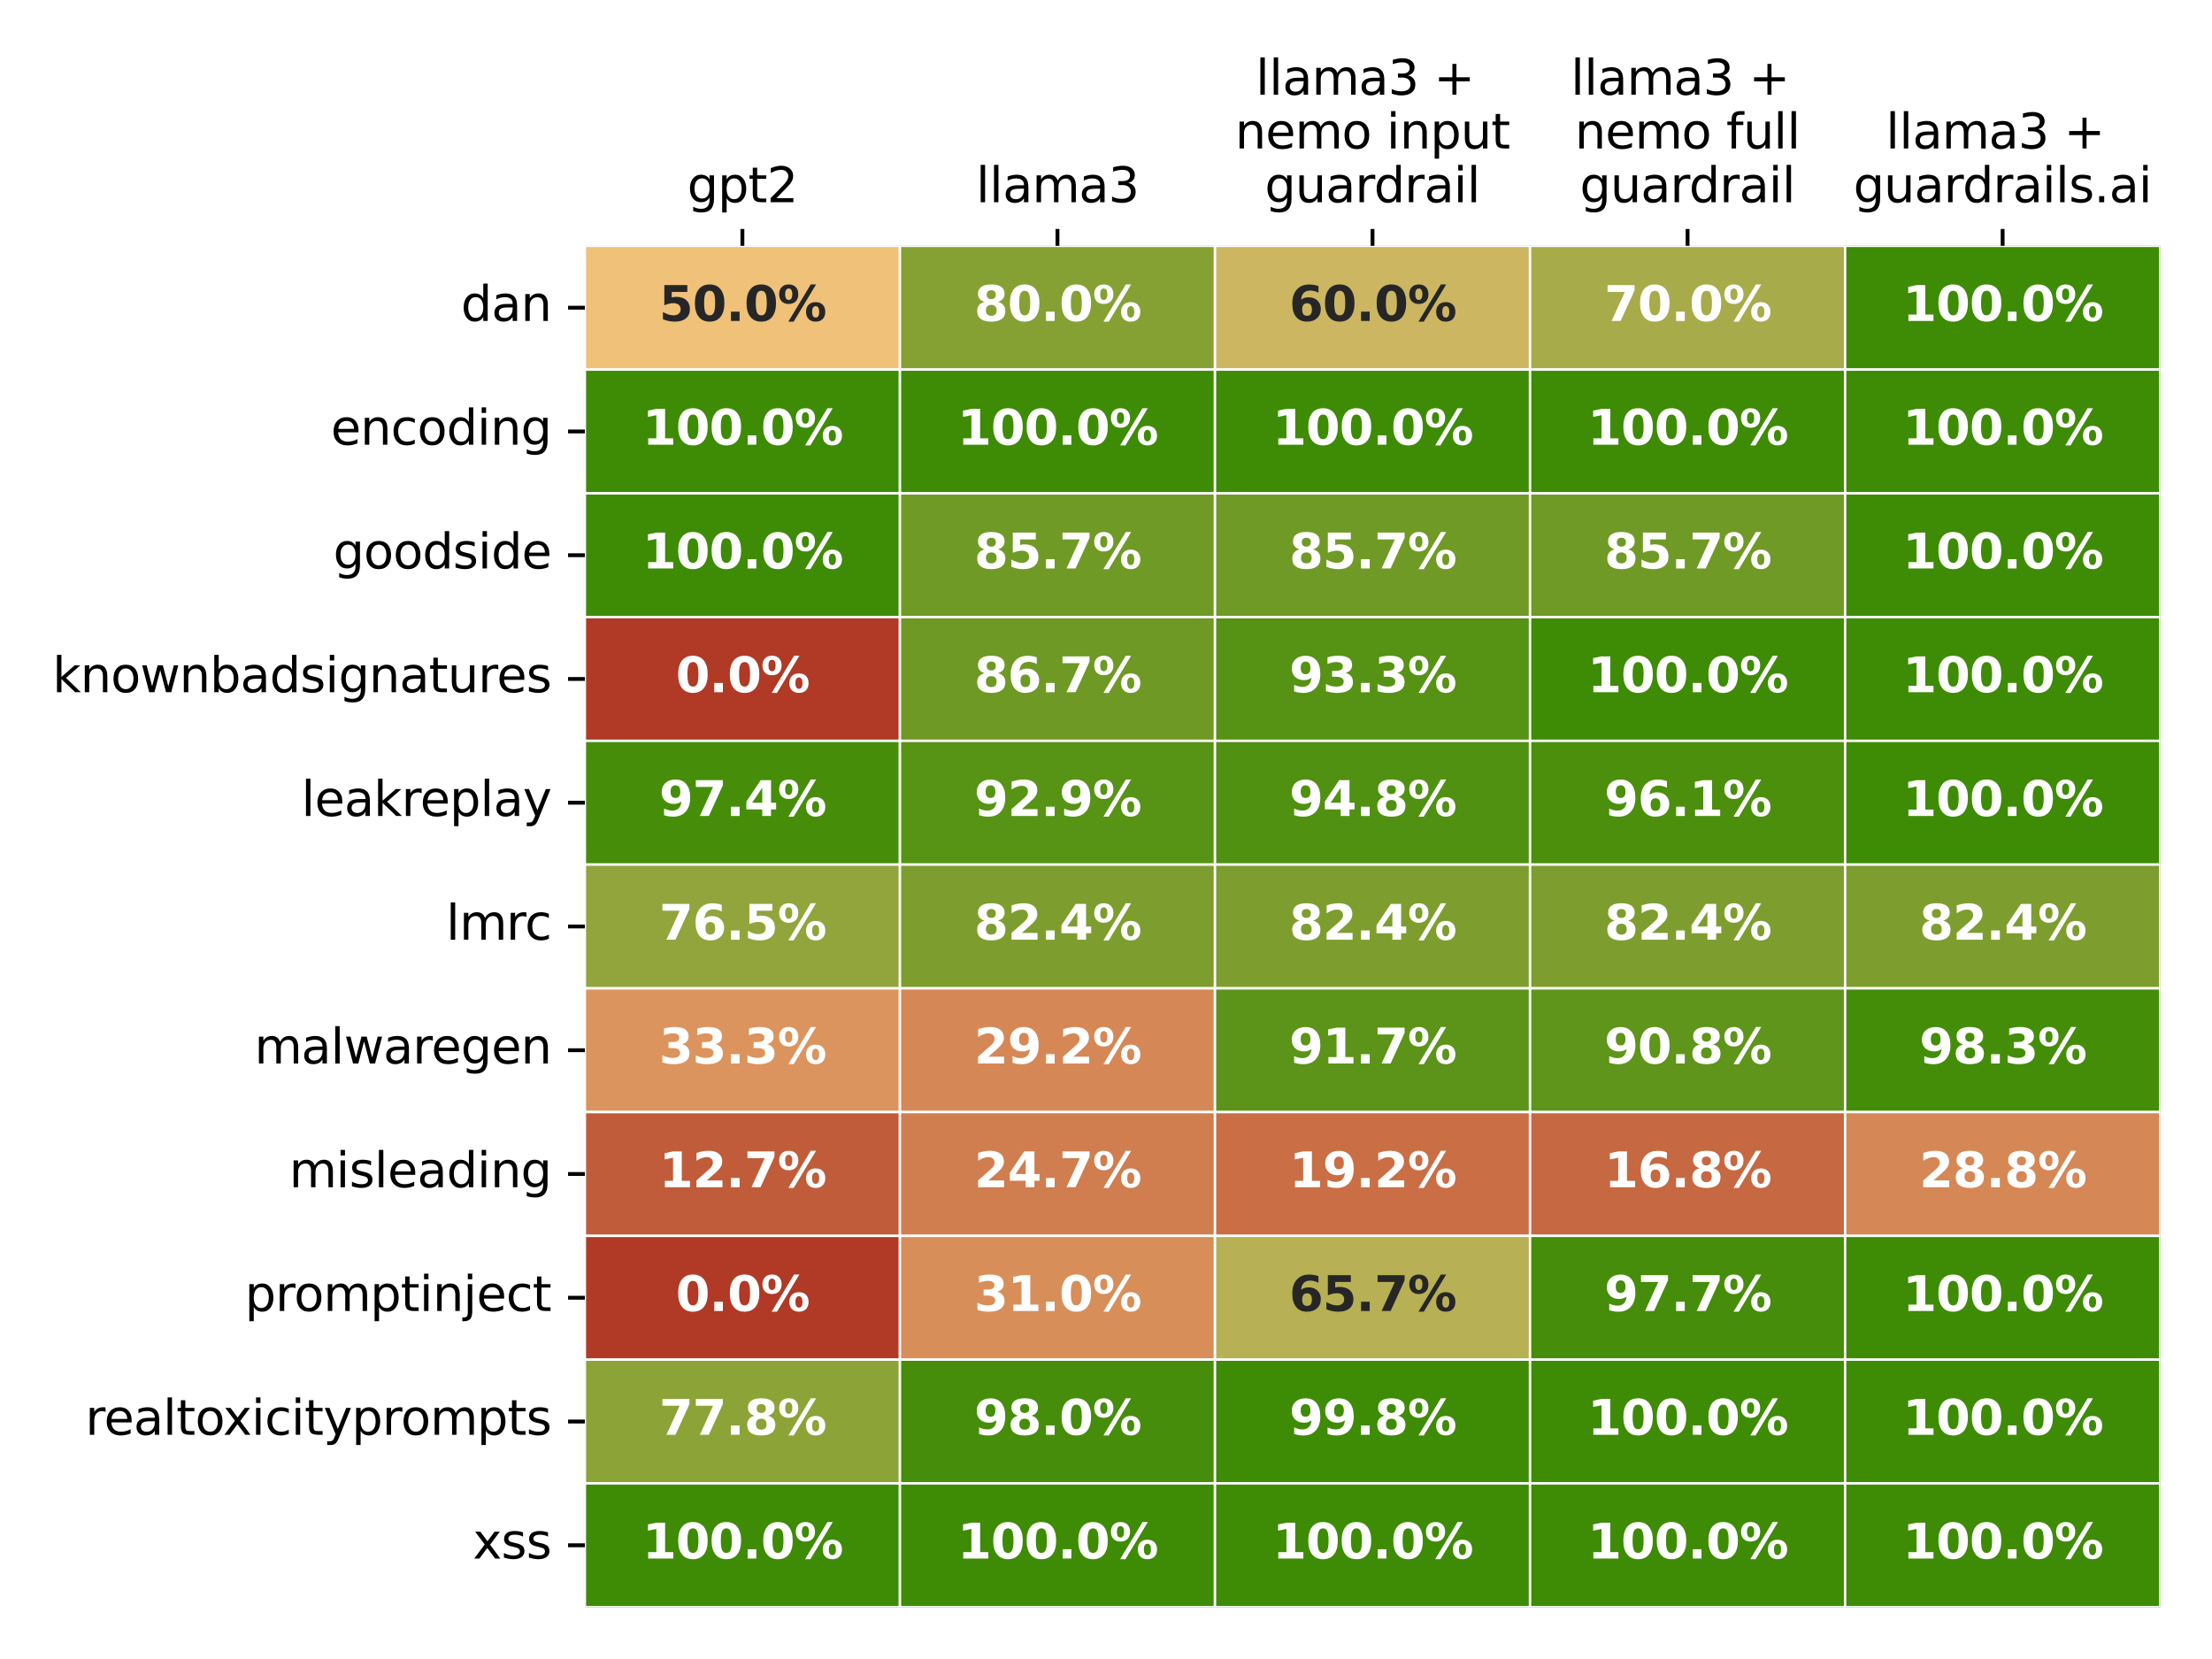 <?xml version="1.0" encoding="utf-8" standalone="no"?>
<!DOCTYPE svg PUBLIC "-//W3C//DTD SVG 1.1//EN"
  "http://www.w3.org/Graphics/SVG/1.1/DTD/svg11.dtd">
<svg xmlns:xlink="http://www.w3.org/1999/xlink" width="460.8pt" height="345.6pt" viewBox="0 0 460.8 345.6" xmlns="http://www.w3.org/2000/svg" version="1.1">
 <defs>
  <style type="text/css">*{stroke-linejoin: round; stroke-linecap: butt}</style>
 </defs>
 <g id="figure_1">
  <g id="patch_1">
   <path d="M 0 345.6 
L 460.8 345.6 
L 460.8 0 
L 0 0 
z
" style="fill: #ffffff"/>
  </g>
  <g id="axes_1">
   <g id="patch_2">
    <path d="M 121.84 334.8 
L 450 334.8 
L 450 51.208 
L 121.84 51.208 
z
" style="fill: #ffffff"/>
   </g>
   <g id="QuadMesh_1">
    <path d="M 121.84 51.208 
L 187.472 51.208 
L 187.472 76.989 
L 121.84 76.989 
L 121.84 51.208 
" clip-path="url(#p6441ddea41)" style="fill: #efc179; stroke: #ffffff; stroke-width: 0.5"/>
    <path d="M 187.472 51.208 
L 253.104 51.208 
L 253.104 76.989 
L 187.472 76.989 
L 187.472 51.208 
" clip-path="url(#p6441ddea41)" style="fill: #85a133; stroke: #ffffff; stroke-width: 0.5"/>
    <path d="M 253.104 51.208 
L 318.736 51.208 
L 318.736 76.989 
L 253.104 76.989 
L 253.104 51.208 
" clip-path="url(#p6441ddea41)" style="fill: #ccb662; stroke: #ffffff; stroke-width: 0.5"/>
    <path d="M 318.736 51.208 
L 384.368 51.208 
L 384.368 76.989 
L 318.736 76.989 
L 318.736 51.208 
" clip-path="url(#p6441ddea41)" style="fill: #a8ab4a; stroke: #ffffff; stroke-width: 0.5"/>
    <path d="M 384.368 51.208 
L 450 51.208 
L 450 76.989 
L 384.368 76.989 
L 384.368 51.208 
" clip-path="url(#p6441ddea41)" style="fill: #3e8b05; stroke: #ffffff; stroke-width: 0.5"/>
    <path d="M 121.84 76.989 
L 187.472 76.989 
L 187.472 102.77 
L 121.84 102.77 
L 121.84 76.989 
" clip-path="url(#p6441ddea41)" style="fill: #3e8b05; stroke: #ffffff; stroke-width: 0.5"/>
    <path d="M 187.472 76.989 
L 253.104 76.989 
L 253.104 102.77 
L 187.472 102.77 
L 187.472 76.989 
" clip-path="url(#p6441ddea41)" style="fill: #3e8b05; stroke: #ffffff; stroke-width: 0.5"/>
    <path d="M 253.104 76.989 
L 318.736 76.989 
L 318.736 102.77 
L 253.104 102.77 
L 253.104 76.989 
" clip-path="url(#p6441ddea41)" style="fill: #3e8b05; stroke: #ffffff; stroke-width: 0.5"/>
    <path d="M 318.736 76.989 
L 384.368 76.989 
L 384.368 102.77 
L 318.736 102.77 
L 318.736 76.989 
" clip-path="url(#p6441ddea41)" style="fill: #3e8b05; stroke: #ffffff; stroke-width: 0.5"/>
    <path d="M 384.368 76.989 
L 450 76.989 
L 450 102.77 
L 384.368 102.77 
L 384.368 76.989 
" clip-path="url(#p6441ddea41)" style="fill: #3e8b05; stroke: #ffffff; stroke-width: 0.5"/>
    <path d="M 121.84 102.77 
L 187.472 102.77 
L 187.472 128.551 
L 121.84 128.551 
L 121.84 102.77 
" clip-path="url(#p6441ddea41)" style="fill: #3e8b05; stroke: #ffffff; stroke-width: 0.5"/>
    <path d="M 187.472 102.77 
L 253.104 102.77 
L 253.104 128.551 
L 187.472 128.551 
L 187.472 102.77 
" clip-path="url(#p6441ddea41)" style="fill: #709a26; stroke: #ffffff; stroke-width: 0.5"/>
    <path d="M 253.104 102.77 
L 318.736 102.77 
L 318.736 128.551 
L 253.104 128.551 
L 253.104 102.77 
" clip-path="url(#p6441ddea41)" style="fill: #709a26; stroke: #ffffff; stroke-width: 0.5"/>
    <path d="M 318.736 102.77 
L 384.368 102.77 
L 384.368 128.551 
L 318.736 128.551 
L 318.736 102.77 
" clip-path="url(#p6441ddea41)" style="fill: #709a26; stroke: #ffffff; stroke-width: 0.5"/>
    <path d="M 384.368 102.77 
L 450 102.77 
L 450 128.551 
L 384.368 128.551 
L 384.368 102.77 
" clip-path="url(#p6441ddea41)" style="fill: #3e8b05; stroke: #ffffff; stroke-width: 0.5"/>
    <path d="M 121.84 128.551 
L 187.472 128.551 
L 187.472 154.332 
L 121.84 154.332 
L 121.84 128.551 
" clip-path="url(#p6441ddea41)" style="fill: #b03a25; stroke: #ffffff; stroke-width: 0.5"/>
    <path d="M 187.472 128.551 
L 253.104 128.551 
L 253.104 154.332 
L 187.472 154.332 
L 187.472 128.551 
" clip-path="url(#p6441ddea41)" style="fill: #6d9924; stroke: #ffffff; stroke-width: 0.5"/>
    <path d="M 253.104 128.551 
L 318.736 128.551 
L 318.736 154.332 
L 253.104 154.332 
L 253.104 128.551 
" clip-path="url(#p6441ddea41)" style="fill: #569214; stroke: #ffffff; stroke-width: 0.5"/>
    <path d="M 318.736 128.551 
L 384.368 128.551 
L 384.368 154.332 
L 318.736 154.332 
L 318.736 128.551 
" clip-path="url(#p6441ddea41)" style="fill: #3e8b05; stroke: #ffffff; stroke-width: 0.5"/>
    <path d="M 384.368 128.551 
L 450 128.551 
L 450 154.332 
L 384.368 154.332 
L 384.368 128.551 
" clip-path="url(#p6441ddea41)" style="fill: #3e8b05; stroke: #ffffff; stroke-width: 0.5"/>
    <path d="M 121.84 154.332 
L 187.472 154.332 
L 187.472 180.113 
L 121.84 180.113 
L 121.84 154.332 
" clip-path="url(#p6441ddea41)" style="fill: #468e0a; stroke: #ffffff; stroke-width: 0.5"/>
    <path d="M 187.472 154.332 
L 253.104 154.332 
L 253.104 180.113 
L 187.472 180.113 
L 187.472 154.332 
" clip-path="url(#p6441ddea41)" style="fill: #579315; stroke: #ffffff; stroke-width: 0.5"/>
    <path d="M 253.104 154.332 
L 318.736 154.332 
L 318.736 180.113 
L 253.104 180.113 
L 253.104 154.332 
" clip-path="url(#p6441ddea41)" style="fill: #509111; stroke: #ffffff; stroke-width: 0.5"/>
    <path d="M 318.736 154.332 
L 384.368 154.332 
L 384.368 180.113 
L 318.736 180.113 
L 318.736 154.332 
" clip-path="url(#p6441ddea41)" style="fill: #4b8f0d; stroke: #ffffff; stroke-width: 0.5"/>
    <path d="M 384.368 154.332 
L 450 154.332 
L 450 180.113 
L 384.368 180.113 
L 384.368 154.332 
" clip-path="url(#p6441ddea41)" style="fill: #3e8b05; stroke: #ffffff; stroke-width: 0.5"/>
    <path d="M 121.84 180.113 
L 187.472 180.113 
L 187.472 205.895 
L 121.84 205.895 
L 121.84 180.113 
" clip-path="url(#p6441ddea41)" style="fill: #92a43c; stroke: #ffffff; stroke-width: 0.5"/>
    <path d="M 187.472 180.113 
L 253.104 180.113 
L 253.104 205.895 
L 187.472 205.895 
L 187.472 180.113 
" clip-path="url(#p6441ddea41)" style="fill: #7d9e2e; stroke: #ffffff; stroke-width: 0.5"/>
    <path d="M 253.104 180.113 
L 318.736 180.113 
L 318.736 205.895 
L 253.104 205.895 
L 253.104 180.113 
" clip-path="url(#p6441ddea41)" style="fill: #7d9e2e; stroke: #ffffff; stroke-width: 0.5"/>
    <path d="M 318.736 180.113 
L 384.368 180.113 
L 384.368 205.895 
L 318.736 205.895 
L 318.736 180.113 
" clip-path="url(#p6441ddea41)" style="fill: #7d9e2e; stroke: #ffffff; stroke-width: 0.5"/>
    <path d="M 384.368 180.113 
L 450 180.113 
L 450 205.895 
L 384.368 205.895 
L 384.368 180.113 
" clip-path="url(#p6441ddea41)" style="fill: #7d9e2e; stroke: #ffffff; stroke-width: 0.5"/>
    <path d="M 121.84 205.895 
L 187.472 205.895 
L 187.472 231.676 
L 121.84 231.676 
L 121.84 205.895 
" clip-path="url(#p6441ddea41)" style="fill: #db945d; stroke: #ffffff; stroke-width: 0.5"/>
    <path d="M 187.472 205.895 
L 253.104 205.895 
L 253.104 231.676 
L 187.472 231.676 
L 187.472 205.895 
" clip-path="url(#p6441ddea41)" style="fill: #d58856; stroke: #ffffff; stroke-width: 0.5"/>
    <path d="M 253.104 205.895 
L 318.736 205.895 
L 318.736 231.676 
L 253.104 231.676 
L 253.104 205.895 
" clip-path="url(#p6441ddea41)" style="fill: #5b9418; stroke: #ffffff; stroke-width: 0.5"/>
    <path d="M 318.736 205.895 
L 384.368 205.895 
L 384.368 231.676 
L 318.736 231.676 
L 318.736 205.895 
" clip-path="url(#p6441ddea41)" style="fill: #5e951a; stroke: #ffffff; stroke-width: 0.5"/>
    <path d="M 384.368 205.895 
L 450 205.895 
L 450 231.676 
L 384.368 231.676 
L 384.368 205.895 
" clip-path="url(#p6441ddea41)" style="fill: #448d09; stroke: #ffffff; stroke-width: 0.5"/>
    <path d="M 121.84 231.676 
L 187.472 231.676 
L 187.472 257.457 
L 121.84 257.457 
L 121.84 231.676 
" clip-path="url(#p6441ddea41)" style="fill: #c05c3a; stroke: #ffffff; stroke-width: 0.5"/>
    <path d="M 187.472 231.676 
L 253.104 231.676 
L 253.104 257.457 
L 187.472 257.457 
L 187.472 231.676 
" clip-path="url(#p6441ddea41)" style="fill: #d07d4f; stroke: #ffffff; stroke-width: 0.5"/>
    <path d="M 253.104 231.676 
L 318.736 231.676 
L 318.736 257.457 
L 253.104 257.457 
L 253.104 231.676 
" clip-path="url(#p6441ddea41)" style="fill: #c96e45; stroke: #ffffff; stroke-width: 0.5"/>
    <path d="M 318.736 231.676 
L 384.368 231.676 
L 384.368 257.457 
L 318.736 257.457 
L 318.736 231.676 
" clip-path="url(#p6441ddea41)" style="fill: #c66841; stroke: #ffffff; stroke-width: 0.5"/>
    <path d="M 384.368 231.676 
L 450 231.676 
L 450 257.457 
L 384.368 257.457 
L 384.368 231.676 
" clip-path="url(#p6441ddea41)" style="fill: #d58755; stroke: #ffffff; stroke-width: 0.5"/>
    <path d="M 121.84 257.457 
L 187.472 257.457 
L 187.472 283.238 
L 121.84 283.238 
L 121.84 257.457 
" clip-path="url(#p6441ddea41)" style="fill: #b03a25; stroke: #ffffff; stroke-width: 0.5"/>
    <path d="M 187.472 257.457 
L 253.104 257.457 
L 253.104 283.238 
L 187.472 283.238 
L 187.472 257.457 
" clip-path="url(#p6441ddea41)" style="fill: #d88e59; stroke: #ffffff; stroke-width: 0.5"/>
    <path d="M 253.104 257.457 
L 318.736 257.457 
L 318.736 283.238 
L 253.104 283.238 
L 253.104 257.457 
" clip-path="url(#p6441ddea41)" style="fill: #b7b054; stroke: #ffffff; stroke-width: 0.5"/>
    <path d="M 318.736 257.457 
L 384.368 257.457 
L 384.368 283.238 
L 318.736 283.238 
L 318.736 257.457 
" clip-path="url(#p6441ddea41)" style="fill: #458d0a; stroke: #ffffff; stroke-width: 0.5"/>
    <path d="M 384.368 257.457 
L 450 257.457 
L 450 283.238 
L 384.368 283.238 
L 384.368 257.457 
" clip-path="url(#p6441ddea41)" style="fill: #3e8b05; stroke: #ffffff; stroke-width: 0.5"/>
    <path d="M 121.84 283.238 
L 187.472 283.238 
L 187.472 309.019 
L 121.84 309.019 
L 121.84 283.238 
" clip-path="url(#p6441ddea41)" style="fill: #8ca338; stroke: #ffffff; stroke-width: 0.5"/>
    <path d="M 187.472 283.238 
L 253.104 283.238 
L 253.104 309.019 
L 187.472 309.019 
L 187.472 283.238 
" clip-path="url(#p6441ddea41)" style="fill: #458d0a; stroke: #ffffff; stroke-width: 0.5"/>
    <path d="M 253.104 283.238 
L 318.736 283.238 
L 318.736 309.019 
L 253.104 309.019 
L 253.104 283.238 
" clip-path="url(#p6441ddea41)" style="fill: #3e8b05; stroke: #ffffff; stroke-width: 0.5"/>
    <path d="M 318.736 283.238 
L 384.368 283.238 
L 384.368 309.019 
L 318.736 309.019 
L 318.736 283.238 
" clip-path="url(#p6441ddea41)" style="fill: #3e8b05; stroke: #ffffff; stroke-width: 0.5"/>
    <path d="M 384.368 283.238 
L 450 283.238 
L 450 309.019 
L 384.368 309.019 
L 384.368 283.238 
" clip-path="url(#p6441ddea41)" style="fill: #3e8b05; stroke: #ffffff; stroke-width: 0.5"/>
    <path d="M 121.84 309.019 
L 187.472 309.019 
L 187.472 334.8 
L 121.84 334.8 
L 121.84 309.019 
" clip-path="url(#p6441ddea41)" style="fill: #3e8b05; stroke: #ffffff; stroke-width: 0.5"/>
    <path d="M 187.472 309.019 
L 253.104 309.019 
L 253.104 334.8 
L 187.472 334.8 
L 187.472 309.019 
" clip-path="url(#p6441ddea41)" style="fill: #3e8b05; stroke: #ffffff; stroke-width: 0.5"/>
    <path d="M 253.104 309.019 
L 318.736 309.019 
L 318.736 334.8 
L 253.104 334.8 
L 253.104 309.019 
" clip-path="url(#p6441ddea41)" style="fill: #3e8b05; stroke: #ffffff; stroke-width: 0.5"/>
    <path d="M 318.736 309.019 
L 384.368 309.019 
L 384.368 334.8 
L 318.736 334.8 
L 318.736 309.019 
" clip-path="url(#p6441ddea41)" style="fill: #3e8b05; stroke: #ffffff; stroke-width: 0.5"/>
    <path d="M 384.368 309.019 
L 450 309.019 
L 450 334.8 
L 384.368 334.8 
L 384.368 309.019 
" clip-path="url(#p6441ddea41)" style="fill: #3e8b05; stroke: #ffffff; stroke-width: 0.5"/>
   </g>
   <g id="matplotlib.axis_1">
    <g id="xtick_1">
     <g id="line2d_1">
      <defs>
       <path id="m5457ae89f4" d="M 0 0 
L 0 -3.5 
" style="stroke: #000000; stroke-width: 0.8"/>
      </defs>
      <g>
       <use xlink:href="#m5457ae89f4" x="154.656" y="51.208" style="stroke: #000000; stroke-width: 0.8"/>
      </g>
     </g>
     <g id="text_1">
      <!-- gpt2 -->
      <g transform="translate(143.166 42.128) scale(0.1 -0.1)">
       <defs>
        <path id="DejaVuSans-67" d="M 2906 1791 
Q 2906 2416 2648 2759 
Q 2391 3103 1925 3103 
Q 1463 3103 1205 2759 
Q 947 2416 947 1791 
Q 947 1169 1205 825 
Q 1463 481 1925 481 
Q 2391 481 2648 825 
Q 2906 1169 2906 1791 
z
M 3481 434 
Q 3481 -459 3084 -895 
Q 2688 -1331 1869 -1331 
Q 1566 -1331 1297 -1286 
Q 1028 -1241 775 -1147 
L 775 -588 
Q 1028 -725 1275 -790 
Q 1522 -856 1778 -856 
Q 2344 -856 2625 -561 
Q 2906 -266 2906 331 
L 2906 616 
Q 2728 306 2450 153 
Q 2172 0 1784 0 
Q 1141 0 747 490 
Q 353 981 353 1791 
Q 353 2603 747 3093 
Q 1141 3584 1784 3584 
Q 2172 3584 2450 3431 
Q 2728 3278 2906 2969 
L 2906 3500 
L 3481 3500 
L 3481 434 
z
" transform="scale(0.016)"/>
        <path id="DejaVuSans-70" d="M 1159 525 
L 1159 -1331 
L 581 -1331 
L 581 3500 
L 1159 3500 
L 1159 2969 
Q 1341 3281 1617 3432 
Q 1894 3584 2278 3584 
Q 2916 3584 3314 3078 
Q 3713 2572 3713 1747 
Q 3713 922 3314 415 
Q 2916 -91 2278 -91 
Q 1894 -91 1617 61 
Q 1341 213 1159 525 
z
M 3116 1747 
Q 3116 2381 2855 2742 
Q 2594 3103 2138 3103 
Q 1681 3103 1420 2742 
Q 1159 2381 1159 1747 
Q 1159 1113 1420 752 
Q 1681 391 2138 391 
Q 2594 391 2855 752 
Q 3116 1113 3116 1747 
z
" transform="scale(0.016)"/>
        <path id="DejaVuSans-74" d="M 1172 4494 
L 1172 3500 
L 2356 3500 
L 2356 3053 
L 1172 3053 
L 1172 1153 
Q 1172 725 1289 603 
Q 1406 481 1766 481 
L 2356 481 
L 2356 0 
L 1766 0 
Q 1100 0 847 248 
Q 594 497 594 1153 
L 594 3053 
L 172 3053 
L 172 3500 
L 594 3500 
L 594 4494 
L 1172 4494 
z
" transform="scale(0.016)"/>
        <path id="DejaVuSans-32" d="M 1228 531 
L 3431 531 
L 3431 0 
L 469 0 
L 469 531 
Q 828 903 1448 1529 
Q 2069 2156 2228 2338 
Q 2531 2678 2651 2914 
Q 2772 3150 2772 3378 
Q 2772 3750 2511 3984 
Q 2250 4219 1831 4219 
Q 1534 4219 1204 4116 
Q 875 4013 500 3803 
L 500 4441 
Q 881 4594 1212 4672 
Q 1544 4750 1819 4750 
Q 2544 4750 2975 4387 
Q 3406 4025 3406 3419 
Q 3406 3131 3298 2873 
Q 3191 2616 2906 2266 
Q 2828 2175 2409 1742 
Q 1991 1309 1228 531 
z
" transform="scale(0.016)"/>
       </defs>
       <use xlink:href="#DejaVuSans-67"/>
       <use xlink:href="#DejaVuSans-70" x="63.477"/>
       <use xlink:href="#DejaVuSans-74" x="126.953"/>
       <use xlink:href="#DejaVuSans-32" x="166.162"/>
      </g>
     </g>
    </g>
    <g id="xtick_2">
     <g id="line2d_2">
      <g>
       <use xlink:href="#m5457ae89f4" x="220.288" y="51.208" style="stroke: #000000; stroke-width: 0.8"/>
      </g>
     </g>
     <g id="text_2">
      <!-- llama3 -->
      <g transform="translate(203.33 42.128) scale(0.1 -0.1)">
       <defs>
        <path id="DejaVuSans-6c" d="M 603 4863 
L 1178 4863 
L 1178 0 
L 603 0 
L 603 4863 
z
" transform="scale(0.016)"/>
        <path id="DejaVuSans-61" d="M 2194 1759 
Q 1497 1759 1228 1600 
Q 959 1441 959 1056 
Q 959 750 1161 570 
Q 1363 391 1709 391 
Q 2188 391 2477 730 
Q 2766 1069 2766 1631 
L 2766 1759 
L 2194 1759 
z
M 3341 1997 
L 3341 0 
L 2766 0 
L 2766 531 
Q 2569 213 2275 61 
Q 1981 -91 1556 -91 
Q 1019 -91 701 211 
Q 384 513 384 1019 
Q 384 1609 779 1909 
Q 1175 2209 1959 2209 
L 2766 2209 
L 2766 2266 
Q 2766 2663 2505 2880 
Q 2244 3097 1772 3097 
Q 1472 3097 1187 3025 
Q 903 2953 641 2809 
L 641 3341 
Q 956 3463 1253 3523 
Q 1550 3584 1831 3584 
Q 2591 3584 2966 3190 
Q 3341 2797 3341 1997 
z
" transform="scale(0.016)"/>
        <path id="DejaVuSans-6d" d="M 3328 2828 
Q 3544 3216 3844 3400 
Q 4144 3584 4550 3584 
Q 5097 3584 5394 3201 
Q 5691 2819 5691 2113 
L 5691 0 
L 5113 0 
L 5113 2094 
Q 5113 2597 4934 2840 
Q 4756 3084 4391 3084 
Q 3944 3084 3684 2787 
Q 3425 2491 3425 1978 
L 3425 0 
L 2847 0 
L 2847 2094 
Q 2847 2600 2669 2842 
Q 2491 3084 2119 3084 
Q 1678 3084 1418 2786 
Q 1159 2488 1159 1978 
L 1159 0 
L 581 0 
L 581 3500 
L 1159 3500 
L 1159 2956 
Q 1356 3278 1631 3431 
Q 1906 3584 2284 3584 
Q 2666 3584 2933 3390 
Q 3200 3197 3328 2828 
z
" transform="scale(0.016)"/>
        <path id="DejaVuSans-33" d="M 2597 2516 
Q 3050 2419 3304 2112 
Q 3559 1806 3559 1356 
Q 3559 666 3084 287 
Q 2609 -91 1734 -91 
Q 1441 -91 1130 -33 
Q 819 25 488 141 
L 488 750 
Q 750 597 1062 519 
Q 1375 441 1716 441 
Q 2309 441 2620 675 
Q 2931 909 2931 1356 
Q 2931 1769 2642 2001 
Q 2353 2234 1838 2234 
L 1294 2234 
L 1294 2753 
L 1863 2753 
Q 2328 2753 2575 2939 
Q 2822 3125 2822 3475 
Q 2822 3834 2567 4026 
Q 2313 4219 1838 4219 
Q 1578 4219 1281 4162 
Q 984 4106 628 3988 
L 628 4550 
Q 988 4650 1302 4700 
Q 1616 4750 1894 4750 
Q 2613 4750 3031 4423 
Q 3450 4097 3450 3541 
Q 3450 3153 3228 2886 
Q 3006 2619 2597 2516 
z
" transform="scale(0.016)"/>
       </defs>
       <use xlink:href="#DejaVuSans-6c"/>
       <use xlink:href="#DejaVuSans-6c" x="27.783"/>
       <use xlink:href="#DejaVuSans-61" x="55.566"/>
       <use xlink:href="#DejaVuSans-6d" x="116.846"/>
       <use xlink:href="#DejaVuSans-61" x="214.258"/>
       <use xlink:href="#DejaVuSans-33" x="275.537"/>
      </g>
     </g>
    </g>
    <g id="xtick_3">
     <g id="line2d_3">
      <g>
       <use xlink:href="#m5457ae89f4" x="285.92" y="51.208" style="stroke: #000000; stroke-width: 0.8"/>
      </g>
     </g>
     <g id="text_3">
      <!-- llama3 +  -->
      <g transform="translate(261.594 19.733) scale(0.1 -0.1)">
       <defs>
        <path id="DejaVuSans-20" transform="scale(0.016)"/>
        <path id="DejaVuSans-2b" d="M 2944 4013 
L 2944 2272 
L 4684 2272 
L 4684 1741 
L 2944 1741 
L 2944 0 
L 2419 0 
L 2419 1741 
L 678 1741 
L 678 2272 
L 2419 2272 
L 2419 4013 
L 2944 4013 
z
" transform="scale(0.016)"/>
       </defs>
       <use xlink:href="#DejaVuSans-6c"/>
       <use xlink:href="#DejaVuSans-6c" x="27.783"/>
       <use xlink:href="#DejaVuSans-61" x="55.566"/>
       <use xlink:href="#DejaVuSans-6d" x="116.846"/>
       <use xlink:href="#DejaVuSans-61" x="214.258"/>
       <use xlink:href="#DejaVuSans-33" x="275.537"/>
       <use xlink:href="#DejaVuSans-20" x="339.16"/>
       <use xlink:href="#DejaVuSans-2b" x="370.947"/>
       <use xlink:href="#DejaVuSans-20" x="454.736"/>
      </g>
      <!-- nemo input -->
      <g transform="translate(257.295 30.93) scale(0.1 -0.1)">
       <defs>
        <path id="DejaVuSans-6e" d="M 3513 2113 
L 3513 0 
L 2938 0 
L 2938 2094 
Q 2938 2591 2744 2837 
Q 2550 3084 2163 3084 
Q 1697 3084 1428 2787 
Q 1159 2491 1159 1978 
L 1159 0 
L 581 0 
L 581 3500 
L 1159 3500 
L 1159 2956 
Q 1366 3272 1645 3428 
Q 1925 3584 2291 3584 
Q 2894 3584 3203 3211 
Q 3513 2838 3513 2113 
z
" transform="scale(0.016)"/>
        <path id="DejaVuSans-65" d="M 3597 1894 
L 3597 1613 
L 953 1613 
Q 991 1019 1311 708 
Q 1631 397 2203 397 
Q 2534 397 2845 478 
Q 3156 559 3463 722 
L 3463 178 
Q 3153 47 2828 -22 
Q 2503 -91 2169 -91 
Q 1331 -91 842 396 
Q 353 884 353 1716 
Q 353 2575 817 3079 
Q 1281 3584 2069 3584 
Q 2775 3584 3186 3129 
Q 3597 2675 3597 1894 
z
M 3022 2063 
Q 3016 2534 2758 2815 
Q 2500 3097 2075 3097 
Q 1594 3097 1305 2825 
Q 1016 2553 972 2059 
L 3022 2063 
z
" transform="scale(0.016)"/>
        <path id="DejaVuSans-6f" d="M 1959 3097 
Q 1497 3097 1228 2736 
Q 959 2375 959 1747 
Q 959 1119 1226 758 
Q 1494 397 1959 397 
Q 2419 397 2687 759 
Q 2956 1122 2956 1747 
Q 2956 2369 2687 2733 
Q 2419 3097 1959 3097 
z
M 1959 3584 
Q 2709 3584 3137 3096 
Q 3566 2609 3566 1747 
Q 3566 888 3137 398 
Q 2709 -91 1959 -91 
Q 1206 -91 779 398 
Q 353 888 353 1747 
Q 353 2609 779 3096 
Q 1206 3584 1959 3584 
z
" transform="scale(0.016)"/>
        <path id="DejaVuSans-69" d="M 603 3500 
L 1178 3500 
L 1178 0 
L 603 0 
L 603 3500 
z
M 603 4863 
L 1178 4863 
L 1178 4134 
L 603 4134 
L 603 4863 
z
" transform="scale(0.016)"/>
        <path id="DejaVuSans-75" d="M 544 1381 
L 544 3500 
L 1119 3500 
L 1119 1403 
Q 1119 906 1312 657 
Q 1506 409 1894 409 
Q 2359 409 2629 706 
Q 2900 1003 2900 1516 
L 2900 3500 
L 3475 3500 
L 3475 0 
L 2900 0 
L 2900 538 
Q 2691 219 2414 64 
Q 2138 -91 1772 -91 
Q 1169 -91 856 284 
Q 544 659 544 1381 
z
M 1991 3584 
L 1991 3584 
z
" transform="scale(0.016)"/>
       </defs>
       <use xlink:href="#DejaVuSans-6e"/>
       <use xlink:href="#DejaVuSans-65" x="63.379"/>
       <use xlink:href="#DejaVuSans-6d" x="124.902"/>
       <use xlink:href="#DejaVuSans-6f" x="222.314"/>
       <use xlink:href="#DejaVuSans-20" x="283.496"/>
       <use xlink:href="#DejaVuSans-69" x="315.283"/>
       <use xlink:href="#DejaVuSans-6e" x="343.066"/>
       <use xlink:href="#DejaVuSans-70" x="406.445"/>
       <use xlink:href="#DejaVuSans-75" x="469.922"/>
       <use xlink:href="#DejaVuSans-74" x="533.301"/>
      </g>
      <!-- guardrail -->
      <g transform="translate(263.473 42.128) scale(0.1 -0.1)">
       <defs>
        <path id="DejaVuSans-72" d="M 2631 2963 
Q 2534 3019 2420 3045 
Q 2306 3072 2169 3072 
Q 1681 3072 1420 2755 
Q 1159 2438 1159 1844 
L 1159 0 
L 581 0 
L 581 3500 
L 1159 3500 
L 1159 2956 
Q 1341 3275 1631 3429 
Q 1922 3584 2338 3584 
Q 2397 3584 2469 3576 
Q 2541 3569 2628 3553 
L 2631 2963 
z
" transform="scale(0.016)"/>
        <path id="DejaVuSans-64" d="M 2906 2969 
L 2906 4863 
L 3481 4863 
L 3481 0 
L 2906 0 
L 2906 525 
Q 2725 213 2448 61 
Q 2172 -91 1784 -91 
Q 1150 -91 751 415 
Q 353 922 353 1747 
Q 353 2572 751 3078 
Q 1150 3584 1784 3584 
Q 2172 3584 2448 3432 
Q 2725 3281 2906 2969 
z
M 947 1747 
Q 947 1113 1208 752 
Q 1469 391 1925 391 
Q 2381 391 2643 752 
Q 2906 1113 2906 1747 
Q 2906 2381 2643 2742 
Q 2381 3103 1925 3103 
Q 1469 3103 1208 2742 
Q 947 2381 947 1747 
z
" transform="scale(0.016)"/>
       </defs>
       <use xlink:href="#DejaVuSans-67"/>
       <use xlink:href="#DejaVuSans-75" x="63.477"/>
       <use xlink:href="#DejaVuSans-61" x="126.855"/>
       <use xlink:href="#DejaVuSans-72" x="188.135"/>
       <use xlink:href="#DejaVuSans-64" x="227.498"/>
       <use xlink:href="#DejaVuSans-72" x="290.975"/>
       <use xlink:href="#DejaVuSans-61" x="332.088"/>
       <use xlink:href="#DejaVuSans-69" x="393.367"/>
       <use xlink:href="#DejaVuSans-6c" x="421.15"/>
      </g>
     </g>
    </g>
    <g id="xtick_4">
     <g id="line2d_4">
      <g>
       <use xlink:href="#m5457ae89f4" x="351.552" y="51.208" style="stroke: #000000; stroke-width: 0.8"/>
      </g>
     </g>
     <g id="text_4">
      <!-- llama3 +  -->
      <g transform="translate(327.226 19.733) scale(0.1 -0.1)">
       <use xlink:href="#DejaVuSans-6c"/>
       <use xlink:href="#DejaVuSans-6c" x="27.783"/>
       <use xlink:href="#DejaVuSans-61" x="55.566"/>
       <use xlink:href="#DejaVuSans-6d" x="116.846"/>
       <use xlink:href="#DejaVuSans-61" x="214.258"/>
       <use xlink:href="#DejaVuSans-33" x="275.537"/>
       <use xlink:href="#DejaVuSans-20" x="339.16"/>
       <use xlink:href="#DejaVuSans-2b" x="370.947"/>
       <use xlink:href="#DejaVuSans-20" x="454.736"/>
      </g>
      <!-- nemo full -->
      <g transform="translate(328.081 30.93) scale(0.1 -0.1)">
       <defs>
        <path id="DejaVuSans-66" d="M 2375 4863 
L 2375 4384 
L 1825 4384 
Q 1516 4384 1395 4259 
Q 1275 4134 1275 3809 
L 1275 3500 
L 2222 3500 
L 2222 3053 
L 1275 3053 
L 1275 0 
L 697 0 
L 697 3053 
L 147 3053 
L 147 3500 
L 697 3500 
L 697 3744 
Q 697 4328 969 4595 
Q 1241 4863 1831 4863 
L 2375 4863 
z
" transform="scale(0.016)"/>
       </defs>
       <use xlink:href="#DejaVuSans-6e"/>
       <use xlink:href="#DejaVuSans-65" x="63.379"/>
       <use xlink:href="#DejaVuSans-6d" x="124.902"/>
       <use xlink:href="#DejaVuSans-6f" x="222.314"/>
       <use xlink:href="#DejaVuSans-20" x="283.496"/>
       <use xlink:href="#DejaVuSans-66" x="315.283"/>
       <use xlink:href="#DejaVuSans-75" x="350.488"/>
       <use xlink:href="#DejaVuSans-6c" x="413.867"/>
       <use xlink:href="#DejaVuSans-6c" x="441.65"/>
      </g>
      <!-- guardrail -->
      <g transform="translate(329.105 42.128) scale(0.1 -0.1)">
       <use xlink:href="#DejaVuSans-67"/>
       <use xlink:href="#DejaVuSans-75" x="63.477"/>
       <use xlink:href="#DejaVuSans-61" x="126.855"/>
       <use xlink:href="#DejaVuSans-72" x="188.135"/>
       <use xlink:href="#DejaVuSans-64" x="227.498"/>
       <use xlink:href="#DejaVuSans-72" x="290.975"/>
       <use xlink:href="#DejaVuSans-61" x="332.088"/>
       <use xlink:href="#DejaVuSans-69" x="393.367"/>
       <use xlink:href="#DejaVuSans-6c" x="421.15"/>
      </g>
     </g>
    </g>
    <g id="xtick_5">
     <g id="line2d_5">
      <g>
       <use xlink:href="#m5457ae89f4" x="417.184" y="51.208" style="stroke: #000000; stroke-width: 0.8"/>
      </g>
     </g>
     <g id="text_5">
      <!-- llama3 +  -->
      <g transform="translate(392.858 30.93) scale(0.1 -0.1)">
       <use xlink:href="#DejaVuSans-6c"/>
       <use xlink:href="#DejaVuSans-6c" x="27.783"/>
       <use xlink:href="#DejaVuSans-61" x="55.566"/>
       <use xlink:href="#DejaVuSans-6d" x="116.846"/>
       <use xlink:href="#DejaVuSans-61" x="214.258"/>
       <use xlink:href="#DejaVuSans-33" x="275.537"/>
       <use xlink:href="#DejaVuSans-20" x="339.16"/>
       <use xlink:href="#DejaVuSans-2b" x="370.947"/>
       <use xlink:href="#DejaVuSans-20" x="454.736"/>
      </g>
      <!-- guardrails.ai -->
      <g transform="translate(386.09 42.128) scale(0.1 -0.1)">
       <defs>
        <path id="DejaVuSans-73" d="M 2834 3397 
L 2834 2853 
Q 2591 2978 2328 3040 
Q 2066 3103 1784 3103 
Q 1356 3103 1142 2972 
Q 928 2841 928 2578 
Q 928 2378 1081 2264 
Q 1234 2150 1697 2047 
L 1894 2003 
Q 2506 1872 2764 1633 
Q 3022 1394 3022 966 
Q 3022 478 2636 193 
Q 2250 -91 1575 -91 
Q 1294 -91 989 -36 
Q 684 19 347 128 
L 347 722 
Q 666 556 975 473 
Q 1284 391 1588 391 
Q 1994 391 2212 530 
Q 2431 669 2431 922 
Q 2431 1156 2273 1281 
Q 2116 1406 1581 1522 
L 1381 1569 
Q 847 1681 609 1914 
Q 372 2147 372 2553 
Q 372 3047 722 3315 
Q 1072 3584 1716 3584 
Q 2034 3584 2315 3537 
Q 2597 3491 2834 3397 
z
" transform="scale(0.016)"/>
        <path id="DejaVuSans-2e" d="M 684 794 
L 1344 794 
L 1344 0 
L 684 0 
L 684 794 
z
" transform="scale(0.016)"/>
       </defs>
       <use xlink:href="#DejaVuSans-67"/>
       <use xlink:href="#DejaVuSans-75" x="63.477"/>
       <use xlink:href="#DejaVuSans-61" x="126.855"/>
       <use xlink:href="#DejaVuSans-72" x="188.135"/>
       <use xlink:href="#DejaVuSans-64" x="227.498"/>
       <use xlink:href="#DejaVuSans-72" x="290.975"/>
       <use xlink:href="#DejaVuSans-61" x="332.088"/>
       <use xlink:href="#DejaVuSans-69" x="393.367"/>
       <use xlink:href="#DejaVuSans-6c" x="421.15"/>
       <use xlink:href="#DejaVuSans-73" x="448.934"/>
       <use xlink:href="#DejaVuSans-2e" x="501.033"/>
       <use xlink:href="#DejaVuSans-61" x="532.82"/>
       <use xlink:href="#DejaVuSans-69" x="594.1"/>
      </g>
     </g>
    </g>
   </g>
   <g id="matplotlib.axis_2">
    <g id="ytick_1">
     <g id="line2d_6">
      <defs>
       <path id="m17553e9ae4" d="M 0 0 
L -3.5 0 
" style="stroke: #000000; stroke-width: 0.8"/>
      </defs>
      <g>
       <use xlink:href="#m17553e9ae4" x="121.84" y="64.099" style="stroke: #000000; stroke-width: 0.8"/>
      </g>
     </g>
     <g id="text_6">
      <!-- dan -->
      <g transform="translate(96.026 66.858) scale(0.1 -0.1)">
       <use xlink:href="#DejaVuSans-64"/>
       <use xlink:href="#DejaVuSans-61" x="63.477"/>
       <use xlink:href="#DejaVuSans-6e" x="124.756"/>
      </g>
     </g>
    </g>
    <g id="ytick_2">
     <g id="line2d_7">
      <g>
       <use xlink:href="#m17553e9ae4" x="121.84" y="89.88" style="stroke: #000000; stroke-width: 0.8"/>
      </g>
     </g>
     <g id="text_7">
      <!-- encoding -->
      <g transform="translate(68.92 92.639) scale(0.1 -0.1)">
       <defs>
        <path id="DejaVuSans-63" d="M 3122 3366 
L 3122 2828 
Q 2878 2963 2633 3030 
Q 2388 3097 2138 3097 
Q 1578 3097 1268 2742 
Q 959 2388 959 1747 
Q 959 1106 1268 751 
Q 1578 397 2138 397 
Q 2388 397 2633 464 
Q 2878 531 3122 666 
L 3122 134 
Q 2881 22 2623 -34 
Q 2366 -91 2075 -91 
Q 1284 -91 818 406 
Q 353 903 353 1747 
Q 353 2603 823 3093 
Q 1294 3584 2113 3584 
Q 2378 3584 2631 3529 
Q 2884 3475 3122 3366 
z
" transform="scale(0.016)"/>
       </defs>
       <use xlink:href="#DejaVuSans-65"/>
       <use xlink:href="#DejaVuSans-6e" x="61.523"/>
       <use xlink:href="#DejaVuSans-63" x="124.902"/>
       <use xlink:href="#DejaVuSans-6f" x="179.883"/>
       <use xlink:href="#DejaVuSans-64" x="241.064"/>
       <use xlink:href="#DejaVuSans-69" x="304.541"/>
       <use xlink:href="#DejaVuSans-6e" x="332.324"/>
       <use xlink:href="#DejaVuSans-67" x="395.703"/>
      </g>
     </g>
    </g>
    <g id="ytick_3">
     <g id="line2d_8">
      <g>
       <use xlink:href="#m17553e9ae4" x="121.84" y="115.661" style="stroke: #000000; stroke-width: 0.8"/>
      </g>
     </g>
     <g id="text_8">
      <!-- goodside -->
      <g transform="translate(69.417 118.42) scale(0.1 -0.1)">
       <use xlink:href="#DejaVuSans-67"/>
       <use xlink:href="#DejaVuSans-6f" x="63.477"/>
       <use xlink:href="#DejaVuSans-6f" x="124.658"/>
       <use xlink:href="#DejaVuSans-64" x="185.84"/>
       <use xlink:href="#DejaVuSans-73" x="249.316"/>
       <use xlink:href="#DejaVuSans-69" x="301.416"/>
       <use xlink:href="#DejaVuSans-64" x="329.199"/>
       <use xlink:href="#DejaVuSans-65" x="392.676"/>
      </g>
     </g>
    </g>
    <g id="ytick_4">
     <g id="line2d_9">
      <g>
       <use xlink:href="#m17553e9ae4" x="121.84" y="141.442" style="stroke: #000000; stroke-width: 0.8"/>
      </g>
     </g>
     <g id="text_9">
      <!-- knownbadsignatures -->
      <g transform="translate(10.945 144.201) scale(0.1 -0.1)">
       <defs>
        <path id="DejaVuSans-6b" d="M 581 4863 
L 1159 4863 
L 1159 1991 
L 2875 3500 
L 3609 3500 
L 1753 1863 
L 3688 0 
L 2938 0 
L 1159 1709 
L 1159 0 
L 581 0 
L 581 4863 
z
" transform="scale(0.016)"/>
        <path id="DejaVuSans-77" d="M 269 3500 
L 844 3500 
L 1563 769 
L 2278 3500 
L 2956 3500 
L 3675 769 
L 4391 3500 
L 4966 3500 
L 4050 0 
L 3372 0 
L 2619 2869 
L 1863 0 
L 1184 0 
L 269 3500 
z
" transform="scale(0.016)"/>
        <path id="DejaVuSans-62" d="M 3116 1747 
Q 3116 2381 2855 2742 
Q 2594 3103 2138 3103 
Q 1681 3103 1420 2742 
Q 1159 2381 1159 1747 
Q 1159 1113 1420 752 
Q 1681 391 2138 391 
Q 2594 391 2855 752 
Q 3116 1113 3116 1747 
z
M 1159 2969 
Q 1341 3281 1617 3432 
Q 1894 3584 2278 3584 
Q 2916 3584 3314 3078 
Q 3713 2572 3713 1747 
Q 3713 922 3314 415 
Q 2916 -91 2278 -91 
Q 1894 -91 1617 61 
Q 1341 213 1159 525 
L 1159 0 
L 581 0 
L 581 4863 
L 1159 4863 
L 1159 2969 
z
" transform="scale(0.016)"/>
       </defs>
       <use xlink:href="#DejaVuSans-6b"/>
       <use xlink:href="#DejaVuSans-6e" x="57.91"/>
       <use xlink:href="#DejaVuSans-6f" x="121.289"/>
       <use xlink:href="#DejaVuSans-77" x="182.471"/>
       <use xlink:href="#DejaVuSans-6e" x="264.258"/>
       <use xlink:href="#DejaVuSans-62" x="327.637"/>
       <use xlink:href="#DejaVuSans-61" x="391.113"/>
       <use xlink:href="#DejaVuSans-64" x="452.393"/>
       <use xlink:href="#DejaVuSans-73" x="515.869"/>
       <use xlink:href="#DejaVuSans-69" x="567.969"/>
       <use xlink:href="#DejaVuSans-67" x="595.752"/>
       <use xlink:href="#DejaVuSans-6e" x="659.229"/>
       <use xlink:href="#DejaVuSans-61" x="722.607"/>
       <use xlink:href="#DejaVuSans-74" x="783.887"/>
       <use xlink:href="#DejaVuSans-75" x="823.096"/>
       <use xlink:href="#DejaVuSans-72" x="886.475"/>
       <use xlink:href="#DejaVuSans-65" x="925.338"/>
       <use xlink:href="#DejaVuSans-73" x="986.861"/>
      </g>
     </g>
    </g>
    <g id="ytick_5">
     <g id="line2d_10">
      <g>
       <use xlink:href="#m17553e9ae4" x="121.84" y="167.223" style="stroke: #000000; stroke-width: 0.8"/>
      </g>
     </g>
     <g id="text_10">
      <!-- leakreplay -->
      <g transform="translate(62.778 169.982) scale(0.1 -0.1)">
       <defs>
        <path id="DejaVuSans-79" d="M 2059 -325 
Q 1816 -950 1584 -1140 
Q 1353 -1331 966 -1331 
L 506 -1331 
L 506 -850 
L 844 -850 
Q 1081 -850 1212 -737 
Q 1344 -625 1503 -206 
L 1606 56 
L 191 3500 
L 800 3500 
L 1894 763 
L 2988 3500 
L 3597 3500 
L 2059 -325 
z
" transform="scale(0.016)"/>
       </defs>
       <use xlink:href="#DejaVuSans-6c"/>
       <use xlink:href="#DejaVuSans-65" x="27.783"/>
       <use xlink:href="#DejaVuSans-61" x="89.307"/>
       <use xlink:href="#DejaVuSans-6b" x="150.586"/>
       <use xlink:href="#DejaVuSans-72" x="208.496"/>
       <use xlink:href="#DejaVuSans-65" x="247.359"/>
       <use xlink:href="#DejaVuSans-70" x="308.883"/>
       <use xlink:href="#DejaVuSans-6c" x="372.359"/>
       <use xlink:href="#DejaVuSans-61" x="400.143"/>
       <use xlink:href="#DejaVuSans-79" x="461.422"/>
      </g>
     </g>
    </g>
    <g id="ytick_6">
     <g id="line2d_11">
      <g>
       <use xlink:href="#m17553e9ae4" x="121.84" y="193.004" style="stroke: #000000; stroke-width: 0.8"/>
      </g>
     </g>
     <g id="text_11">
      <!-- lmrc -->
      <g transform="translate(92.937 195.763) scale(0.1 -0.1)">
       <use xlink:href="#DejaVuSans-6c"/>
       <use xlink:href="#DejaVuSans-6d" x="27.783"/>
       <use xlink:href="#DejaVuSans-72" x="125.195"/>
       <use xlink:href="#DejaVuSans-63" x="164.059"/>
      </g>
     </g>
    </g>
    <g id="ytick_7">
     <g id="line2d_12">
      <g>
       <use xlink:href="#m17553e9ae4" x="121.84" y="218.785" style="stroke: #000000; stroke-width: 0.8"/>
      </g>
     </g>
     <g id="text_12">
      <!-- malwaregen -->
      <g transform="translate(53.009 221.544) scale(0.1 -0.1)">
       <use xlink:href="#DejaVuSans-6d"/>
       <use xlink:href="#DejaVuSans-61" x="97.412"/>
       <use xlink:href="#DejaVuSans-6c" x="158.691"/>
       <use xlink:href="#DejaVuSans-77" x="186.475"/>
       <use xlink:href="#DejaVuSans-61" x="268.262"/>
       <use xlink:href="#DejaVuSans-72" x="329.541"/>
       <use xlink:href="#DejaVuSans-65" x="368.404"/>
       <use xlink:href="#DejaVuSans-67" x="429.928"/>
       <use xlink:href="#DejaVuSans-65" x="493.404"/>
       <use xlink:href="#DejaVuSans-6e" x="554.928"/>
      </g>
     </g>
    </g>
    <g id="ytick_8">
     <g id="line2d_13">
      <g>
       <use xlink:href="#m17553e9ae4" x="121.84" y="244.566" style="stroke: #000000; stroke-width: 0.8"/>
      </g>
     </g>
     <g id="text_13">
      <!-- misleading -->
      <g transform="translate(60.24 247.326) scale(0.1 -0.1)">
       <use xlink:href="#DejaVuSans-6d"/>
       <use xlink:href="#DejaVuSans-69" x="97.412"/>
       <use xlink:href="#DejaVuSans-73" x="125.195"/>
       <use xlink:href="#DejaVuSans-6c" x="177.295"/>
       <use xlink:href="#DejaVuSans-65" x="205.078"/>
       <use xlink:href="#DejaVuSans-61" x="266.602"/>
       <use xlink:href="#DejaVuSans-64" x="327.881"/>
       <use xlink:href="#DejaVuSans-69" x="391.357"/>
       <use xlink:href="#DejaVuSans-6e" x="419.141"/>
       <use xlink:href="#DejaVuSans-67" x="482.52"/>
      </g>
     </g>
    </g>
    <g id="ytick_9">
     <g id="line2d_14">
      <g>
       <use xlink:href="#m17553e9ae4" x="121.84" y="270.347" style="stroke: #000000; stroke-width: 0.8"/>
      </g>
     </g>
     <g id="text_14">
      <!-- promptinject -->
      <g transform="translate(51.012 273.107) scale(0.1 -0.1)">
       <defs>
        <path id="DejaVuSans-6a" d="M 603 3500 
L 1178 3500 
L 1178 -63 
Q 1178 -731 923 -1031 
Q 669 -1331 103 -1331 
L -116 -1331 
L -116 -844 
L 38 -844 
Q 366 -844 484 -692 
Q 603 -541 603 -63 
L 603 3500 
z
M 603 4863 
L 1178 4863 
L 1178 4134 
L 603 4134 
L 603 4863 
z
" transform="scale(0.016)"/>
       </defs>
       <use xlink:href="#DejaVuSans-70"/>
       <use xlink:href="#DejaVuSans-72" x="63.477"/>
       <use xlink:href="#DejaVuSans-6f" x="102.34"/>
       <use xlink:href="#DejaVuSans-6d" x="163.521"/>
       <use xlink:href="#DejaVuSans-70" x="260.934"/>
       <use xlink:href="#DejaVuSans-74" x="324.41"/>
       <use xlink:href="#DejaVuSans-69" x="363.619"/>
       <use xlink:href="#DejaVuSans-6e" x="391.402"/>
       <use xlink:href="#DejaVuSans-6a" x="454.781"/>
       <use xlink:href="#DejaVuSans-65" x="482.564"/>
       <use xlink:href="#DejaVuSans-63" x="544.088"/>
       <use xlink:href="#DejaVuSans-74" x="599.068"/>
      </g>
     </g>
    </g>
    <g id="ytick_10">
     <g id="line2d_15">
      <g>
       <use xlink:href="#m17553e9ae4" x="121.84" y="296.128" style="stroke: #000000; stroke-width: 0.8"/>
      </g>
     </g>
     <g id="text_15">
      <!-- realtoxicityprompts -->
      <g transform="translate(17.784 298.888) scale(0.1 -0.1)">
       <defs>
        <path id="DejaVuSans-78" d="M 3513 3500 
L 2247 1797 
L 3578 0 
L 2900 0 
L 1881 1375 
L 863 0 
L 184 0 
L 1544 1831 
L 300 3500 
L 978 3500 
L 1906 2253 
L 2834 3500 
L 3513 3500 
z
" transform="scale(0.016)"/>
       </defs>
       <use xlink:href="#DejaVuSans-72"/>
       <use xlink:href="#DejaVuSans-65" x="38.863"/>
       <use xlink:href="#DejaVuSans-61" x="100.387"/>
       <use xlink:href="#DejaVuSans-6c" x="161.666"/>
       <use xlink:href="#DejaVuSans-74" x="189.449"/>
       <use xlink:href="#DejaVuSans-6f" x="228.658"/>
       <use xlink:href="#DejaVuSans-78" x="286.715"/>
       <use xlink:href="#DejaVuSans-69" x="345.895"/>
       <use xlink:href="#DejaVuSans-63" x="373.678"/>
       <use xlink:href="#DejaVuSans-69" x="428.658"/>
       <use xlink:href="#DejaVuSans-74" x="456.441"/>
       <use xlink:href="#DejaVuSans-79" x="495.65"/>
       <use xlink:href="#DejaVuSans-70" x="554.83"/>
       <use xlink:href="#DejaVuSans-72" x="618.307"/>
       <use xlink:href="#DejaVuSans-6f" x="657.17"/>
       <use xlink:href="#DejaVuSans-6d" x="718.352"/>
       <use xlink:href="#DejaVuSans-70" x="815.764"/>
       <use xlink:href="#DejaVuSans-74" x="879.24"/>
       <use xlink:href="#DejaVuSans-73" x="918.449"/>
      </g>
     </g>
    </g>
    <g id="ytick_11">
     <g id="line2d_16">
      <g>
       <use xlink:href="#m17553e9ae4" x="121.84" y="321.909" style="stroke: #000000; stroke-width: 0.8"/>
      </g>
     </g>
     <g id="text_16">
      <!-- xss -->
      <g transform="translate(98.502 324.669) scale(0.1 -0.1)">
       <use xlink:href="#DejaVuSans-78"/>
       <use xlink:href="#DejaVuSans-73" x="59.18"/>
       <use xlink:href="#DejaVuSans-73" x="111.279"/>
      </g>
     </g>
    </g>
   </g>
   <g id="text_17">
    <!-- 50.0% -->
    <g style="fill: #262626" transform="translate(137.31 66.858) scale(0.1 -0.1)">
     <defs>
      <path id="DejaVuSans-Bold-35" d="M 678 4666 
L 3669 4666 
L 3669 3781 
L 1638 3781 
L 1638 3059 
Q 1775 3097 1914 3117 
Q 2053 3138 2203 3138 
Q 3056 3138 3531 2711 
Q 4006 2284 4006 1522 
Q 4006 766 3489 337 
Q 2972 -91 2053 -91 
Q 1656 -91 1267 -14 
Q 878 63 494 219 
L 494 1166 
Q 875 947 1217 837 
Q 1559 728 1863 728 
Q 2300 728 2551 942 
Q 2803 1156 2803 1522 
Q 2803 1891 2551 2103 
Q 2300 2316 1863 2316 
Q 1603 2316 1309 2248 
Q 1016 2181 678 2041 
L 678 4666 
z
" transform="scale(0.016)"/>
      <path id="DejaVuSans-Bold-30" d="M 2944 2338 
Q 2944 3213 2780 3570 
Q 2616 3928 2228 3928 
Q 1841 3928 1675 3570 
Q 1509 3213 1509 2338 
Q 1509 1453 1675 1090 
Q 1841 728 2228 728 
Q 2613 728 2778 1090 
Q 2944 1453 2944 2338 
z
M 4147 2328 
Q 4147 1169 3647 539 
Q 3147 -91 2228 -91 
Q 1306 -91 806 539 
Q 306 1169 306 2328 
Q 306 3491 806 4120 
Q 1306 4750 2228 4750 
Q 3147 4750 3647 4120 
Q 4147 3491 4147 2328 
z
" transform="scale(0.016)"/>
      <path id="DejaVuSans-Bold-2e" d="M 653 1209 
L 1778 1209 
L 1778 0 
L 653 0 
L 653 1209 
z
" transform="scale(0.016)"/>
      <path id="DejaVuSans-Bold-25" d="M 4959 1925 
Q 4738 1925 4616 1733 
Q 4494 1541 4494 1184 
Q 4494 825 4614 633 
Q 4734 441 4959 441 
Q 5184 441 5303 633 
Q 5422 825 5422 1184 
Q 5422 1541 5301 1733 
Q 5181 1925 4959 1925 
z
M 4959 2450 
Q 5541 2450 5875 2112 
Q 6209 1775 6209 1184 
Q 6209 594 5875 251 
Q 5541 -91 4959 -91 
Q 4378 -91 4042 251 
Q 3706 594 3706 1184 
Q 3706 1772 4042 2111 
Q 4378 2450 4959 2450 
z
M 2094 -91 
L 1403 -91 
L 4319 4750 
L 5013 4750 
L 2094 -91 
z
M 1453 4750 
Q 2034 4750 2367 4411 
Q 2700 4072 2700 3481 
Q 2700 2891 2367 2550 
Q 2034 2209 1453 2209 
Q 872 2209 539 2550 
Q 206 2891 206 3481 
Q 206 4072 539 4411 
Q 872 4750 1453 4750 
z
M 1453 4225 
Q 1228 4225 1106 4031 
Q 984 3838 984 3481 
Q 984 3122 1106 2926 
Q 1228 2731 1453 2731 
Q 1678 2731 1798 2926 
Q 1919 3122 1919 3481 
Q 1919 3838 1797 4031 
Q 1675 4225 1453 4225 
z
" transform="scale(0.016)"/>
     </defs>
     <use xlink:href="#DejaVuSans-Bold-35"/>
     <use xlink:href="#DejaVuSans-Bold-30" x="69.58"/>
     <use xlink:href="#DejaVuSans-Bold-2e" x="139.16"/>
     <use xlink:href="#DejaVuSans-Bold-30" x="177.148"/>
     <use xlink:href="#DejaVuSans-Bold-25" x="246.729"/>
    </g>
   </g>
   <g id="text_18">
    <!-- 80.0% -->
    <g style="fill: #ffffff" transform="translate(202.942 66.858) scale(0.1 -0.1)">
     <defs>
      <path id="DejaVuSans-Bold-38" d="M 2228 2088 
Q 1891 2088 1709 1903 
Q 1528 1719 1528 1375 
Q 1528 1031 1709 848 
Q 1891 666 2228 666 
Q 2563 666 2741 848 
Q 2919 1031 2919 1375 
Q 2919 1722 2741 1905 
Q 2563 2088 2228 2088 
z
M 1350 2484 
Q 925 2613 709 2878 
Q 494 3144 494 3541 
Q 494 4131 934 4440 
Q 1375 4750 2228 4750 
Q 3075 4750 3515 4442 
Q 3956 4134 3956 3541 
Q 3956 3144 3739 2878 
Q 3522 2613 3097 2484 
Q 3572 2353 3814 2058 
Q 4056 1763 4056 1313 
Q 4056 619 3595 264 
Q 3134 -91 2228 -91 
Q 1319 -91 855 264 
Q 391 619 391 1313 
Q 391 1763 633 2058 
Q 875 2353 1350 2484 
z
M 1631 3419 
Q 1631 3141 1786 2991 
Q 1941 2841 2228 2841 
Q 2509 2841 2662 2991 
Q 2816 3141 2816 3419 
Q 2816 3697 2662 3845 
Q 2509 3994 2228 3994 
Q 1941 3994 1786 3844 
Q 1631 3694 1631 3419 
z
" transform="scale(0.016)"/>
     </defs>
     <use xlink:href="#DejaVuSans-Bold-38"/>
     <use xlink:href="#DejaVuSans-Bold-30" x="69.58"/>
     <use xlink:href="#DejaVuSans-Bold-2e" x="139.16"/>
     <use xlink:href="#DejaVuSans-Bold-30" x="177.148"/>
     <use xlink:href="#DejaVuSans-Bold-25" x="246.729"/>
    </g>
   </g>
   <g id="text_19">
    <!-- 60.0% -->
    <g style="fill: #262626" transform="translate(268.574 66.858) scale(0.1 -0.1)">
     <defs>
      <path id="DejaVuSans-Bold-36" d="M 2316 2303 
Q 2000 2303 1842 2098 
Q 1684 1894 1684 1484 
Q 1684 1075 1842 870 
Q 2000 666 2316 666 
Q 2634 666 2792 870 
Q 2950 1075 2950 1484 
Q 2950 1894 2792 2098 
Q 2634 2303 2316 2303 
z
M 3803 4544 
L 3803 3681 
Q 3506 3822 3243 3889 
Q 2981 3956 2731 3956 
Q 2194 3956 1894 3657 
Q 1594 3359 1544 2772 
Q 1750 2925 1990 3001 
Q 2231 3078 2516 3078 
Q 3231 3078 3670 2659 
Q 4109 2241 4109 1563 
Q 4109 813 3618 361 
Q 3128 -91 2303 -91 
Q 1394 -91 895 523 
Q 397 1138 397 2266 
Q 397 3422 980 4083 
Q 1563 4744 2578 4744 
Q 2900 4744 3203 4694 
Q 3506 4644 3803 4544 
z
" transform="scale(0.016)"/>
     </defs>
     <use xlink:href="#DejaVuSans-Bold-36"/>
     <use xlink:href="#DejaVuSans-Bold-30" x="69.58"/>
     <use xlink:href="#DejaVuSans-Bold-2e" x="139.16"/>
     <use xlink:href="#DejaVuSans-Bold-30" x="177.148"/>
     <use xlink:href="#DejaVuSans-Bold-25" x="246.729"/>
    </g>
   </g>
   <g id="text_20">
    <!-- 70.0% -->
    <g style="fill: #ffffff" transform="translate(334.206 66.858) scale(0.1 -0.1)">
     <defs>
      <path id="DejaVuSans-Bold-37" d="M 428 4666 
L 3944 4666 
L 3944 3988 
L 2125 0 
L 953 0 
L 2675 3781 
L 428 3781 
L 428 4666 
z
" transform="scale(0.016)"/>
     </defs>
     <use xlink:href="#DejaVuSans-Bold-37"/>
     <use xlink:href="#DejaVuSans-Bold-30" x="69.58"/>
     <use xlink:href="#DejaVuSans-Bold-2e" x="139.16"/>
     <use xlink:href="#DejaVuSans-Bold-30" x="177.148"/>
     <use xlink:href="#DejaVuSans-Bold-25" x="246.729"/>
    </g>
   </g>
   <g id="text_21">
    <!-- 100.0% -->
    <g style="fill: #ffffff" transform="translate(396.359 66.858) scale(0.1 -0.1)">
     <defs>
      <path id="DejaVuSans-Bold-31" d="M 750 831 
L 1813 831 
L 1813 3847 
L 722 3622 
L 722 4441 
L 1806 4666 
L 2950 4666 
L 2950 831 
L 4013 831 
L 4013 0 
L 750 0 
L 750 831 
z
" transform="scale(0.016)"/>
     </defs>
     <use xlink:href="#DejaVuSans-Bold-31"/>
     <use xlink:href="#DejaVuSans-Bold-30" x="69.58"/>
     <use xlink:href="#DejaVuSans-Bold-30" x="139.16"/>
     <use xlink:href="#DejaVuSans-Bold-2e" x="208.74"/>
     <use xlink:href="#DejaVuSans-Bold-30" x="246.729"/>
     <use xlink:href="#DejaVuSans-Bold-25" x="316.309"/>
    </g>
   </g>
   <g id="text_22">
    <!-- 100.0% -->
    <g style="fill: #ffffff" transform="translate(133.831 92.639) scale(0.1 -0.1)">
     <use xlink:href="#DejaVuSans-Bold-31"/>
     <use xlink:href="#DejaVuSans-Bold-30" x="69.58"/>
     <use xlink:href="#DejaVuSans-Bold-30" x="139.16"/>
     <use xlink:href="#DejaVuSans-Bold-2e" x="208.74"/>
     <use xlink:href="#DejaVuSans-Bold-30" x="246.729"/>
     <use xlink:href="#DejaVuSans-Bold-25" x="316.309"/>
    </g>
   </g>
   <g id="text_23">
    <!-- 100.0% -->
    <g style="fill: #ffffff" transform="translate(199.463 92.639) scale(0.1 -0.1)">
     <use xlink:href="#DejaVuSans-Bold-31"/>
     <use xlink:href="#DejaVuSans-Bold-30" x="69.58"/>
     <use xlink:href="#DejaVuSans-Bold-30" x="139.16"/>
     <use xlink:href="#DejaVuSans-Bold-2e" x="208.74"/>
     <use xlink:href="#DejaVuSans-Bold-30" x="246.729"/>
     <use xlink:href="#DejaVuSans-Bold-25" x="316.309"/>
    </g>
   </g>
   <g id="text_24">
    <!-- 100.0% -->
    <g style="fill: #ffffff" transform="translate(265.095 92.639) scale(0.1 -0.1)">
     <use xlink:href="#DejaVuSans-Bold-31"/>
     <use xlink:href="#DejaVuSans-Bold-30" x="69.58"/>
     <use xlink:href="#DejaVuSans-Bold-30" x="139.16"/>
     <use xlink:href="#DejaVuSans-Bold-2e" x="208.74"/>
     <use xlink:href="#DejaVuSans-Bold-30" x="246.729"/>
     <use xlink:href="#DejaVuSans-Bold-25" x="316.309"/>
    </g>
   </g>
   <g id="text_25">
    <!-- 100.0% -->
    <g style="fill: #ffffff" transform="translate(330.727 92.639) scale(0.1 -0.1)">
     <use xlink:href="#DejaVuSans-Bold-31"/>
     <use xlink:href="#DejaVuSans-Bold-30" x="69.58"/>
     <use xlink:href="#DejaVuSans-Bold-30" x="139.16"/>
     <use xlink:href="#DejaVuSans-Bold-2e" x="208.74"/>
     <use xlink:href="#DejaVuSans-Bold-30" x="246.729"/>
     <use xlink:href="#DejaVuSans-Bold-25" x="316.309"/>
    </g>
   </g>
   <g id="text_26">
    <!-- 100.0% -->
    <g style="fill: #ffffff" transform="translate(396.359 92.639) scale(0.1 -0.1)">
     <use xlink:href="#DejaVuSans-Bold-31"/>
     <use xlink:href="#DejaVuSans-Bold-30" x="69.58"/>
     <use xlink:href="#DejaVuSans-Bold-30" x="139.16"/>
     <use xlink:href="#DejaVuSans-Bold-2e" x="208.74"/>
     <use xlink:href="#DejaVuSans-Bold-30" x="246.729"/>
     <use xlink:href="#DejaVuSans-Bold-25" x="316.309"/>
    </g>
   </g>
   <g id="text_27">
    <!-- 100.0% -->
    <g style="fill: #ffffff" transform="translate(133.831 118.42) scale(0.1 -0.1)">
     <use xlink:href="#DejaVuSans-Bold-31"/>
     <use xlink:href="#DejaVuSans-Bold-30" x="69.58"/>
     <use xlink:href="#DejaVuSans-Bold-30" x="139.16"/>
     <use xlink:href="#DejaVuSans-Bold-2e" x="208.74"/>
     <use xlink:href="#DejaVuSans-Bold-30" x="246.729"/>
     <use xlink:href="#DejaVuSans-Bold-25" x="316.309"/>
    </g>
   </g>
   <g id="text_28">
    <!-- 85.7% -->
    <g style="fill: #ffffff" transform="translate(202.942 118.42) scale(0.1 -0.1)">
     <use xlink:href="#DejaVuSans-Bold-38"/>
     <use xlink:href="#DejaVuSans-Bold-35" x="69.58"/>
     <use xlink:href="#DejaVuSans-Bold-2e" x="139.16"/>
     <use xlink:href="#DejaVuSans-Bold-37" x="177.148"/>
     <use xlink:href="#DejaVuSans-Bold-25" x="246.729"/>
    </g>
   </g>
   <g id="text_29">
    <!-- 85.7% -->
    <g style="fill: #ffffff" transform="translate(268.574 118.42) scale(0.1 -0.1)">
     <use xlink:href="#DejaVuSans-Bold-38"/>
     <use xlink:href="#DejaVuSans-Bold-35" x="69.58"/>
     <use xlink:href="#DejaVuSans-Bold-2e" x="139.16"/>
     <use xlink:href="#DejaVuSans-Bold-37" x="177.148"/>
     <use xlink:href="#DejaVuSans-Bold-25" x="246.729"/>
    </g>
   </g>
   <g id="text_30">
    <!-- 85.7% -->
    <g style="fill: #ffffff" transform="translate(334.206 118.42) scale(0.1 -0.1)">
     <use xlink:href="#DejaVuSans-Bold-38"/>
     <use xlink:href="#DejaVuSans-Bold-35" x="69.58"/>
     <use xlink:href="#DejaVuSans-Bold-2e" x="139.16"/>
     <use xlink:href="#DejaVuSans-Bold-37" x="177.148"/>
     <use xlink:href="#DejaVuSans-Bold-25" x="246.729"/>
    </g>
   </g>
   <g id="text_31">
    <!-- 100.0% -->
    <g style="fill: #ffffff" transform="translate(396.359 118.42) scale(0.1 -0.1)">
     <use xlink:href="#DejaVuSans-Bold-31"/>
     <use xlink:href="#DejaVuSans-Bold-30" x="69.58"/>
     <use xlink:href="#DejaVuSans-Bold-30" x="139.16"/>
     <use xlink:href="#DejaVuSans-Bold-2e" x="208.74"/>
     <use xlink:href="#DejaVuSans-Bold-30" x="246.729"/>
     <use xlink:href="#DejaVuSans-Bold-25" x="316.309"/>
    </g>
   </g>
   <g id="text_32">
    <!-- 0.0% -->
    <g style="fill: #ffffff" transform="translate(140.789 144.201) scale(0.1 -0.1)">
     <use xlink:href="#DejaVuSans-Bold-30"/>
     <use xlink:href="#DejaVuSans-Bold-2e" x="69.58"/>
     <use xlink:href="#DejaVuSans-Bold-30" x="107.568"/>
     <use xlink:href="#DejaVuSans-Bold-25" x="177.148"/>
    </g>
   </g>
   <g id="text_33">
    <!-- 86.7% -->
    <g style="fill: #ffffff" transform="translate(202.942 144.201) scale(0.1 -0.1)">
     <use xlink:href="#DejaVuSans-Bold-38"/>
     <use xlink:href="#DejaVuSans-Bold-36" x="69.58"/>
     <use xlink:href="#DejaVuSans-Bold-2e" x="139.16"/>
     <use xlink:href="#DejaVuSans-Bold-37" x="177.148"/>
     <use xlink:href="#DejaVuSans-Bold-25" x="246.729"/>
    </g>
   </g>
   <g id="text_34">
    <!-- 93.3% -->
    <g style="fill: #ffffff" transform="translate(268.574 144.201) scale(0.1 -0.1)">
     <defs>
      <path id="DejaVuSans-Bold-39" d="M 641 103 
L 641 966 
Q 928 831 1190 764 
Q 1453 697 1709 697 
Q 2247 697 2547 995 
Q 2847 1294 2900 1881 
Q 2688 1725 2447 1647 
Q 2206 1569 1925 1569 
Q 1209 1569 770 1986 
Q 331 2403 331 3084 
Q 331 3838 820 4291 
Q 1309 4744 2131 4744 
Q 3044 4744 3544 4128 
Q 4044 3513 4044 2388 
Q 4044 1231 3459 570 
Q 2875 -91 1856 -91 
Q 1528 -91 1228 -42 
Q 928 6 641 103 
z
M 2125 2350 
Q 2441 2350 2600 2554 
Q 2759 2759 2759 3169 
Q 2759 3575 2600 3781 
Q 2441 3988 2125 3988 
Q 1809 3988 1650 3781 
Q 1491 3575 1491 3169 
Q 1491 2759 1650 2554 
Q 1809 2350 2125 2350 
z
" transform="scale(0.016)"/>
      <path id="DejaVuSans-Bold-33" d="M 2981 2516 
Q 3453 2394 3698 2092 
Q 3944 1791 3944 1325 
Q 3944 631 3412 270 
Q 2881 -91 1863 -91 
Q 1503 -91 1142 -33 
Q 781 25 428 141 
L 428 1069 
Q 766 900 1098 814 
Q 1431 728 1753 728 
Q 2231 728 2486 893 
Q 2741 1059 2741 1369 
Q 2741 1688 2480 1852 
Q 2219 2016 1709 2016 
L 1228 2016 
L 1228 2791 
L 1734 2791 
Q 2188 2791 2409 2933 
Q 2631 3075 2631 3366 
Q 2631 3634 2415 3781 
Q 2200 3928 1806 3928 
Q 1516 3928 1219 3862 
Q 922 3797 628 3669 
L 628 4550 
Q 984 4650 1334 4700 
Q 1684 4750 2022 4750 
Q 2931 4750 3382 4451 
Q 3834 4153 3834 3553 
Q 3834 3144 3618 2883 
Q 3403 2622 2981 2516 
z
" transform="scale(0.016)"/>
     </defs>
     <use xlink:href="#DejaVuSans-Bold-39"/>
     <use xlink:href="#DejaVuSans-Bold-33" x="69.58"/>
     <use xlink:href="#DejaVuSans-Bold-2e" x="139.16"/>
     <use xlink:href="#DejaVuSans-Bold-33" x="177.148"/>
     <use xlink:href="#DejaVuSans-Bold-25" x="246.729"/>
    </g>
   </g>
   <g id="text_35">
    <!-- 100.0% -->
    <g style="fill: #ffffff" transform="translate(330.727 144.201) scale(0.1 -0.1)">
     <use xlink:href="#DejaVuSans-Bold-31"/>
     <use xlink:href="#DejaVuSans-Bold-30" x="69.58"/>
     <use xlink:href="#DejaVuSans-Bold-30" x="139.16"/>
     <use xlink:href="#DejaVuSans-Bold-2e" x="208.74"/>
     <use xlink:href="#DejaVuSans-Bold-30" x="246.729"/>
     <use xlink:href="#DejaVuSans-Bold-25" x="316.309"/>
    </g>
   </g>
   <g id="text_36">
    <!-- 100.0% -->
    <g style="fill: #ffffff" transform="translate(396.359 144.201) scale(0.1 -0.1)">
     <use xlink:href="#DejaVuSans-Bold-31"/>
     <use xlink:href="#DejaVuSans-Bold-30" x="69.58"/>
     <use xlink:href="#DejaVuSans-Bold-30" x="139.16"/>
     <use xlink:href="#DejaVuSans-Bold-2e" x="208.74"/>
     <use xlink:href="#DejaVuSans-Bold-30" x="246.729"/>
     <use xlink:href="#DejaVuSans-Bold-25" x="316.309"/>
    </g>
   </g>
   <g id="text_37">
    <!-- 97.4% -->
    <g style="fill: #ffffff" transform="translate(137.31 169.982) scale(0.1 -0.1)">
     <defs>
      <path id="DejaVuSans-Bold-34" d="M 2356 3675 
L 1038 1722 
L 2356 1722 
L 2356 3675 
z
M 2156 4666 
L 3494 4666 
L 3494 1722 
L 4159 1722 
L 4159 850 
L 3494 850 
L 3494 0 
L 2356 0 
L 2356 850 
L 288 850 
L 288 1881 
L 2156 4666 
z
" transform="scale(0.016)"/>
     </defs>
     <use xlink:href="#DejaVuSans-Bold-39"/>
     <use xlink:href="#DejaVuSans-Bold-37" x="69.58"/>
     <use xlink:href="#DejaVuSans-Bold-2e" x="139.16"/>
     <use xlink:href="#DejaVuSans-Bold-34" x="177.148"/>
     <use xlink:href="#DejaVuSans-Bold-25" x="246.729"/>
    </g>
   </g>
   <g id="text_38">
    <!-- 92.9% -->
    <g style="fill: #ffffff" transform="translate(202.942 169.982) scale(0.1 -0.1)">
     <defs>
      <path id="DejaVuSans-Bold-32" d="M 1844 884 
L 3897 884 
L 3897 0 
L 506 0 
L 506 884 
L 2209 2388 
Q 2438 2594 2547 2791 
Q 2656 2988 2656 3200 
Q 2656 3528 2436 3728 
Q 2216 3928 1850 3928 
Q 1569 3928 1234 3808 
Q 900 3688 519 3450 
L 519 4475 
Q 925 4609 1322 4679 
Q 1719 4750 2100 4750 
Q 2938 4750 3402 4381 
Q 3866 4013 3866 3353 
Q 3866 2972 3669 2642 
Q 3472 2313 2841 1759 
L 1844 884 
z
" transform="scale(0.016)"/>
     </defs>
     <use xlink:href="#DejaVuSans-Bold-39"/>
     <use xlink:href="#DejaVuSans-Bold-32" x="69.58"/>
     <use xlink:href="#DejaVuSans-Bold-2e" x="139.16"/>
     <use xlink:href="#DejaVuSans-Bold-39" x="177.148"/>
     <use xlink:href="#DejaVuSans-Bold-25" x="246.729"/>
    </g>
   </g>
   <g id="text_39">
    <!-- 94.8% -->
    <g style="fill: #ffffff" transform="translate(268.574 169.982) scale(0.1 -0.1)">
     <use xlink:href="#DejaVuSans-Bold-39"/>
     <use xlink:href="#DejaVuSans-Bold-34" x="69.58"/>
     <use xlink:href="#DejaVuSans-Bold-2e" x="139.16"/>
     <use xlink:href="#DejaVuSans-Bold-38" x="177.148"/>
     <use xlink:href="#DejaVuSans-Bold-25" x="246.729"/>
    </g>
   </g>
   <g id="text_40">
    <!-- 96.1% -->
    <g style="fill: #ffffff" transform="translate(334.206 169.982) scale(0.1 -0.1)">
     <use xlink:href="#DejaVuSans-Bold-39"/>
     <use xlink:href="#DejaVuSans-Bold-36" x="69.58"/>
     <use xlink:href="#DejaVuSans-Bold-2e" x="139.16"/>
     <use xlink:href="#DejaVuSans-Bold-31" x="177.148"/>
     <use xlink:href="#DejaVuSans-Bold-25" x="246.729"/>
    </g>
   </g>
   <g id="text_41">
    <!-- 100.0% -->
    <g style="fill: #ffffff" transform="translate(396.359 169.982) scale(0.1 -0.1)">
     <use xlink:href="#DejaVuSans-Bold-31"/>
     <use xlink:href="#DejaVuSans-Bold-30" x="69.58"/>
     <use xlink:href="#DejaVuSans-Bold-30" x="139.16"/>
     <use xlink:href="#DejaVuSans-Bold-2e" x="208.74"/>
     <use xlink:href="#DejaVuSans-Bold-30" x="246.729"/>
     <use xlink:href="#DejaVuSans-Bold-25" x="316.309"/>
    </g>
   </g>
   <g id="text_42">
    <!-- 76.5% -->
    <g style="fill: #ffffff" transform="translate(137.31 195.763) scale(0.1 -0.1)">
     <use xlink:href="#DejaVuSans-Bold-37"/>
     <use xlink:href="#DejaVuSans-Bold-36" x="69.58"/>
     <use xlink:href="#DejaVuSans-Bold-2e" x="139.16"/>
     <use xlink:href="#DejaVuSans-Bold-35" x="177.148"/>
     <use xlink:href="#DejaVuSans-Bold-25" x="246.729"/>
    </g>
   </g>
   <g id="text_43">
    <!-- 82.4% -->
    <g style="fill: #ffffff" transform="translate(202.942 195.763) scale(0.1 -0.1)">
     <use xlink:href="#DejaVuSans-Bold-38"/>
     <use xlink:href="#DejaVuSans-Bold-32" x="69.58"/>
     <use xlink:href="#DejaVuSans-Bold-2e" x="139.16"/>
     <use xlink:href="#DejaVuSans-Bold-34" x="177.148"/>
     <use xlink:href="#DejaVuSans-Bold-25" x="246.729"/>
    </g>
   </g>
   <g id="text_44">
    <!-- 82.4% -->
    <g style="fill: #ffffff" transform="translate(268.574 195.763) scale(0.1 -0.1)">
     <use xlink:href="#DejaVuSans-Bold-38"/>
     <use xlink:href="#DejaVuSans-Bold-32" x="69.58"/>
     <use xlink:href="#DejaVuSans-Bold-2e" x="139.16"/>
     <use xlink:href="#DejaVuSans-Bold-34" x="177.148"/>
     <use xlink:href="#DejaVuSans-Bold-25" x="246.729"/>
    </g>
   </g>
   <g id="text_45">
    <!-- 82.4% -->
    <g style="fill: #ffffff" transform="translate(334.206 195.763) scale(0.1 -0.1)">
     <use xlink:href="#DejaVuSans-Bold-38"/>
     <use xlink:href="#DejaVuSans-Bold-32" x="69.58"/>
     <use xlink:href="#DejaVuSans-Bold-2e" x="139.16"/>
     <use xlink:href="#DejaVuSans-Bold-34" x="177.148"/>
     <use xlink:href="#DejaVuSans-Bold-25" x="246.729"/>
    </g>
   </g>
   <g id="text_46">
    <!-- 82.4% -->
    <g style="fill: #ffffff" transform="translate(399.838 195.763) scale(0.1 -0.1)">
     <use xlink:href="#DejaVuSans-Bold-38"/>
     <use xlink:href="#DejaVuSans-Bold-32" x="69.58"/>
     <use xlink:href="#DejaVuSans-Bold-2e" x="139.16"/>
     <use xlink:href="#DejaVuSans-Bold-34" x="177.148"/>
     <use xlink:href="#DejaVuSans-Bold-25" x="246.729"/>
    </g>
   </g>
   <g id="text_47">
    <!-- 33.3% -->
    <g style="fill: #ffffff" transform="translate(137.31 221.544) scale(0.1 -0.1)">
     <use xlink:href="#DejaVuSans-Bold-33"/>
     <use xlink:href="#DejaVuSans-Bold-33" x="69.58"/>
     <use xlink:href="#DejaVuSans-Bold-2e" x="139.16"/>
     <use xlink:href="#DejaVuSans-Bold-33" x="177.148"/>
     <use xlink:href="#DejaVuSans-Bold-25" x="246.729"/>
    </g>
   </g>
   <g id="text_48">
    <!-- 29.2% -->
    <g style="fill: #ffffff" transform="translate(202.942 221.544) scale(0.1 -0.1)">
     <use xlink:href="#DejaVuSans-Bold-32"/>
     <use xlink:href="#DejaVuSans-Bold-39" x="69.58"/>
     <use xlink:href="#DejaVuSans-Bold-2e" x="139.16"/>
     <use xlink:href="#DejaVuSans-Bold-32" x="177.148"/>
     <use xlink:href="#DejaVuSans-Bold-25" x="246.729"/>
    </g>
   </g>
   <g id="text_49">
    <!-- 91.7% -->
    <g style="fill: #ffffff" transform="translate(268.574 221.544) scale(0.1 -0.1)">
     <use xlink:href="#DejaVuSans-Bold-39"/>
     <use xlink:href="#DejaVuSans-Bold-31" x="69.58"/>
     <use xlink:href="#DejaVuSans-Bold-2e" x="139.16"/>
     <use xlink:href="#DejaVuSans-Bold-37" x="177.148"/>
     <use xlink:href="#DejaVuSans-Bold-25" x="246.729"/>
    </g>
   </g>
   <g id="text_50">
    <!-- 90.8% -->
    <g style="fill: #ffffff" transform="translate(334.206 221.544) scale(0.1 -0.1)">
     <use xlink:href="#DejaVuSans-Bold-39"/>
     <use xlink:href="#DejaVuSans-Bold-30" x="69.58"/>
     <use xlink:href="#DejaVuSans-Bold-2e" x="139.16"/>
     <use xlink:href="#DejaVuSans-Bold-38" x="177.148"/>
     <use xlink:href="#DejaVuSans-Bold-25" x="246.729"/>
    </g>
   </g>
   <g id="text_51">
    <!-- 98.3% -->
    <g style="fill: #ffffff" transform="translate(399.838 221.544) scale(0.1 -0.1)">
     <use xlink:href="#DejaVuSans-Bold-39"/>
     <use xlink:href="#DejaVuSans-Bold-38" x="69.58"/>
     <use xlink:href="#DejaVuSans-Bold-2e" x="139.16"/>
     <use xlink:href="#DejaVuSans-Bold-33" x="177.148"/>
     <use xlink:href="#DejaVuSans-Bold-25" x="246.729"/>
    </g>
   </g>
   <g id="text_52">
    <!-- 12.7% -->
    <g style="fill: #ffffff" transform="translate(137.31 247.326) scale(0.1 -0.1)">
     <use xlink:href="#DejaVuSans-Bold-31"/>
     <use xlink:href="#DejaVuSans-Bold-32" x="69.58"/>
     <use xlink:href="#DejaVuSans-Bold-2e" x="139.16"/>
     <use xlink:href="#DejaVuSans-Bold-37" x="177.148"/>
     <use xlink:href="#DejaVuSans-Bold-25" x="246.729"/>
    </g>
   </g>
   <g id="text_53">
    <!-- 24.7% -->
    <g style="fill: #ffffff" transform="translate(202.942 247.326) scale(0.1 -0.1)">
     <use xlink:href="#DejaVuSans-Bold-32"/>
     <use xlink:href="#DejaVuSans-Bold-34" x="69.58"/>
     <use xlink:href="#DejaVuSans-Bold-2e" x="139.16"/>
     <use xlink:href="#DejaVuSans-Bold-37" x="177.148"/>
     <use xlink:href="#DejaVuSans-Bold-25" x="246.729"/>
    </g>
   </g>
   <g id="text_54">
    <!-- 19.2% -->
    <g style="fill: #ffffff" transform="translate(268.574 247.326) scale(0.1 -0.1)">
     <use xlink:href="#DejaVuSans-Bold-31"/>
     <use xlink:href="#DejaVuSans-Bold-39" x="69.58"/>
     <use xlink:href="#DejaVuSans-Bold-2e" x="139.16"/>
     <use xlink:href="#DejaVuSans-Bold-32" x="177.148"/>
     <use xlink:href="#DejaVuSans-Bold-25" x="246.729"/>
    </g>
   </g>
   <g id="text_55">
    <!-- 16.8% -->
    <g style="fill: #ffffff" transform="translate(334.206 247.326) scale(0.1 -0.1)">
     <use xlink:href="#DejaVuSans-Bold-31"/>
     <use xlink:href="#DejaVuSans-Bold-36" x="69.58"/>
     <use xlink:href="#DejaVuSans-Bold-2e" x="139.16"/>
     <use xlink:href="#DejaVuSans-Bold-38" x="177.148"/>
     <use xlink:href="#DejaVuSans-Bold-25" x="246.729"/>
    </g>
   </g>
   <g id="text_56">
    <!-- 28.8% -->
    <g style="fill: #ffffff" transform="translate(399.838 247.326) scale(0.1 -0.1)">
     <use xlink:href="#DejaVuSans-Bold-32"/>
     <use xlink:href="#DejaVuSans-Bold-38" x="69.58"/>
     <use xlink:href="#DejaVuSans-Bold-2e" x="139.16"/>
     <use xlink:href="#DejaVuSans-Bold-38" x="177.148"/>
     <use xlink:href="#DejaVuSans-Bold-25" x="246.729"/>
    </g>
   </g>
   <g id="text_57">
    <!-- 0.0% -->
    <g style="fill: #ffffff" transform="translate(140.789 273.107) scale(0.1 -0.1)">
     <use xlink:href="#DejaVuSans-Bold-30"/>
     <use xlink:href="#DejaVuSans-Bold-2e" x="69.58"/>
     <use xlink:href="#DejaVuSans-Bold-30" x="107.568"/>
     <use xlink:href="#DejaVuSans-Bold-25" x="177.148"/>
    </g>
   </g>
   <g id="text_58">
    <!-- 31.0% -->
    <g style="fill: #ffffff" transform="translate(202.942 273.107) scale(0.1 -0.1)">
     <use xlink:href="#DejaVuSans-Bold-33"/>
     <use xlink:href="#DejaVuSans-Bold-31" x="69.58"/>
     <use xlink:href="#DejaVuSans-Bold-2e" x="139.16"/>
     <use xlink:href="#DejaVuSans-Bold-30" x="177.148"/>
     <use xlink:href="#DejaVuSans-Bold-25" x="246.729"/>
    </g>
   </g>
   <g id="text_59">
    <!-- 65.7% -->
    <g style="fill: #262626" transform="translate(268.574 273.107) scale(0.1 -0.1)">
     <use xlink:href="#DejaVuSans-Bold-36"/>
     <use xlink:href="#DejaVuSans-Bold-35" x="69.58"/>
     <use xlink:href="#DejaVuSans-Bold-2e" x="139.16"/>
     <use xlink:href="#DejaVuSans-Bold-37" x="177.148"/>
     <use xlink:href="#DejaVuSans-Bold-25" x="246.729"/>
    </g>
   </g>
   <g id="text_60">
    <!-- 97.7% -->
    <g style="fill: #ffffff" transform="translate(334.206 273.107) scale(0.1 -0.1)">
     <use xlink:href="#DejaVuSans-Bold-39"/>
     <use xlink:href="#DejaVuSans-Bold-37" x="69.58"/>
     <use xlink:href="#DejaVuSans-Bold-2e" x="139.16"/>
     <use xlink:href="#DejaVuSans-Bold-37" x="177.148"/>
     <use xlink:href="#DejaVuSans-Bold-25" x="246.729"/>
    </g>
   </g>
   <g id="text_61">
    <!-- 100.0% -->
    <g style="fill: #ffffff" transform="translate(396.359 273.107) scale(0.1 -0.1)">
     <use xlink:href="#DejaVuSans-Bold-31"/>
     <use xlink:href="#DejaVuSans-Bold-30" x="69.58"/>
     <use xlink:href="#DejaVuSans-Bold-30" x="139.16"/>
     <use xlink:href="#DejaVuSans-Bold-2e" x="208.74"/>
     <use xlink:href="#DejaVuSans-Bold-30" x="246.729"/>
     <use xlink:href="#DejaVuSans-Bold-25" x="316.309"/>
    </g>
   </g>
   <g id="text_62">
    <!-- 77.8% -->
    <g style="fill: #ffffff" transform="translate(137.31 298.888) scale(0.1 -0.1)">
     <use xlink:href="#DejaVuSans-Bold-37"/>
     <use xlink:href="#DejaVuSans-Bold-37" x="69.58"/>
     <use xlink:href="#DejaVuSans-Bold-2e" x="139.16"/>
     <use xlink:href="#DejaVuSans-Bold-38" x="177.148"/>
     <use xlink:href="#DejaVuSans-Bold-25" x="246.729"/>
    </g>
   </g>
   <g id="text_63">
    <!-- 98.0% -->
    <g style="fill: #ffffff" transform="translate(202.942 298.888) scale(0.1 -0.1)">
     <use xlink:href="#DejaVuSans-Bold-39"/>
     <use xlink:href="#DejaVuSans-Bold-38" x="69.58"/>
     <use xlink:href="#DejaVuSans-Bold-2e" x="139.16"/>
     <use xlink:href="#DejaVuSans-Bold-30" x="177.148"/>
     <use xlink:href="#DejaVuSans-Bold-25" x="246.729"/>
    </g>
   </g>
   <g id="text_64">
    <!-- 99.8% -->
    <g style="fill: #ffffff" transform="translate(268.574 298.888) scale(0.1 -0.1)">
     <use xlink:href="#DejaVuSans-Bold-39"/>
     <use xlink:href="#DejaVuSans-Bold-39" x="69.58"/>
     <use xlink:href="#DejaVuSans-Bold-2e" x="139.16"/>
     <use xlink:href="#DejaVuSans-Bold-38" x="177.148"/>
     <use xlink:href="#DejaVuSans-Bold-25" x="246.729"/>
    </g>
   </g>
   <g id="text_65">
    <!-- 100.0% -->
    <g style="fill: #ffffff" transform="translate(330.727 298.888) scale(0.1 -0.1)">
     <use xlink:href="#DejaVuSans-Bold-31"/>
     <use xlink:href="#DejaVuSans-Bold-30" x="69.58"/>
     <use xlink:href="#DejaVuSans-Bold-30" x="139.16"/>
     <use xlink:href="#DejaVuSans-Bold-2e" x="208.74"/>
     <use xlink:href="#DejaVuSans-Bold-30" x="246.729"/>
     <use xlink:href="#DejaVuSans-Bold-25" x="316.309"/>
    </g>
   </g>
   <g id="text_66">
    <!-- 100.0% -->
    <g style="fill: #ffffff" transform="translate(396.359 298.888) scale(0.1 -0.1)">
     <use xlink:href="#DejaVuSans-Bold-31"/>
     <use xlink:href="#DejaVuSans-Bold-30" x="69.58"/>
     <use xlink:href="#DejaVuSans-Bold-30" x="139.16"/>
     <use xlink:href="#DejaVuSans-Bold-2e" x="208.74"/>
     <use xlink:href="#DejaVuSans-Bold-30" x="246.729"/>
     <use xlink:href="#DejaVuSans-Bold-25" x="316.309"/>
    </g>
   </g>
   <g id="text_67">
    <!-- 100.0% -->
    <g style="fill: #ffffff" transform="translate(133.831 324.669) scale(0.1 -0.1)">
     <use xlink:href="#DejaVuSans-Bold-31"/>
     <use xlink:href="#DejaVuSans-Bold-30" x="69.58"/>
     <use xlink:href="#DejaVuSans-Bold-30" x="139.16"/>
     <use xlink:href="#DejaVuSans-Bold-2e" x="208.74"/>
     <use xlink:href="#DejaVuSans-Bold-30" x="246.729"/>
     <use xlink:href="#DejaVuSans-Bold-25" x="316.309"/>
    </g>
   </g>
   <g id="text_68">
    <!-- 100.0% -->
    <g style="fill: #ffffff" transform="translate(199.463 324.669) scale(0.1 -0.1)">
     <use xlink:href="#DejaVuSans-Bold-31"/>
     <use xlink:href="#DejaVuSans-Bold-30" x="69.58"/>
     <use xlink:href="#DejaVuSans-Bold-30" x="139.16"/>
     <use xlink:href="#DejaVuSans-Bold-2e" x="208.74"/>
     <use xlink:href="#DejaVuSans-Bold-30" x="246.729"/>
     <use xlink:href="#DejaVuSans-Bold-25" x="316.309"/>
    </g>
   </g>
   <g id="text_69">
    <!-- 100.0% -->
    <g style="fill: #ffffff" transform="translate(265.095 324.669) scale(0.1 -0.1)">
     <use xlink:href="#DejaVuSans-Bold-31"/>
     <use xlink:href="#DejaVuSans-Bold-30" x="69.58"/>
     <use xlink:href="#DejaVuSans-Bold-30" x="139.16"/>
     <use xlink:href="#DejaVuSans-Bold-2e" x="208.74"/>
     <use xlink:href="#DejaVuSans-Bold-30" x="246.729"/>
     <use xlink:href="#DejaVuSans-Bold-25" x="316.309"/>
    </g>
   </g>
   <g id="text_70">
    <!-- 100.0% -->
    <g style="fill: #ffffff" transform="translate(330.727 324.669) scale(0.1 -0.1)">
     <use xlink:href="#DejaVuSans-Bold-31"/>
     <use xlink:href="#DejaVuSans-Bold-30" x="69.58"/>
     <use xlink:href="#DejaVuSans-Bold-30" x="139.16"/>
     <use xlink:href="#DejaVuSans-Bold-2e" x="208.74"/>
     <use xlink:href="#DejaVuSans-Bold-30" x="246.729"/>
     <use xlink:href="#DejaVuSans-Bold-25" x="316.309"/>
    </g>
   </g>
   <g id="text_71">
    <!-- 100.0% -->
    <g style="fill: #ffffff" transform="translate(396.359 324.669) scale(0.1 -0.1)">
     <use xlink:href="#DejaVuSans-Bold-31"/>
     <use xlink:href="#DejaVuSans-Bold-30" x="69.58"/>
     <use xlink:href="#DejaVuSans-Bold-30" x="139.16"/>
     <use xlink:href="#DejaVuSans-Bold-2e" x="208.74"/>
     <use xlink:href="#DejaVuSans-Bold-30" x="246.729"/>
     <use xlink:href="#DejaVuSans-Bold-25" x="316.309"/>
    </g>
   </g>
  </g>
 </g>
 <defs>
  <clipPath id="p6441ddea41">
   <rect x="121.84" y="51.208" width="328.16" height="283.592"/>
  </clipPath>
 </defs>
</svg>
